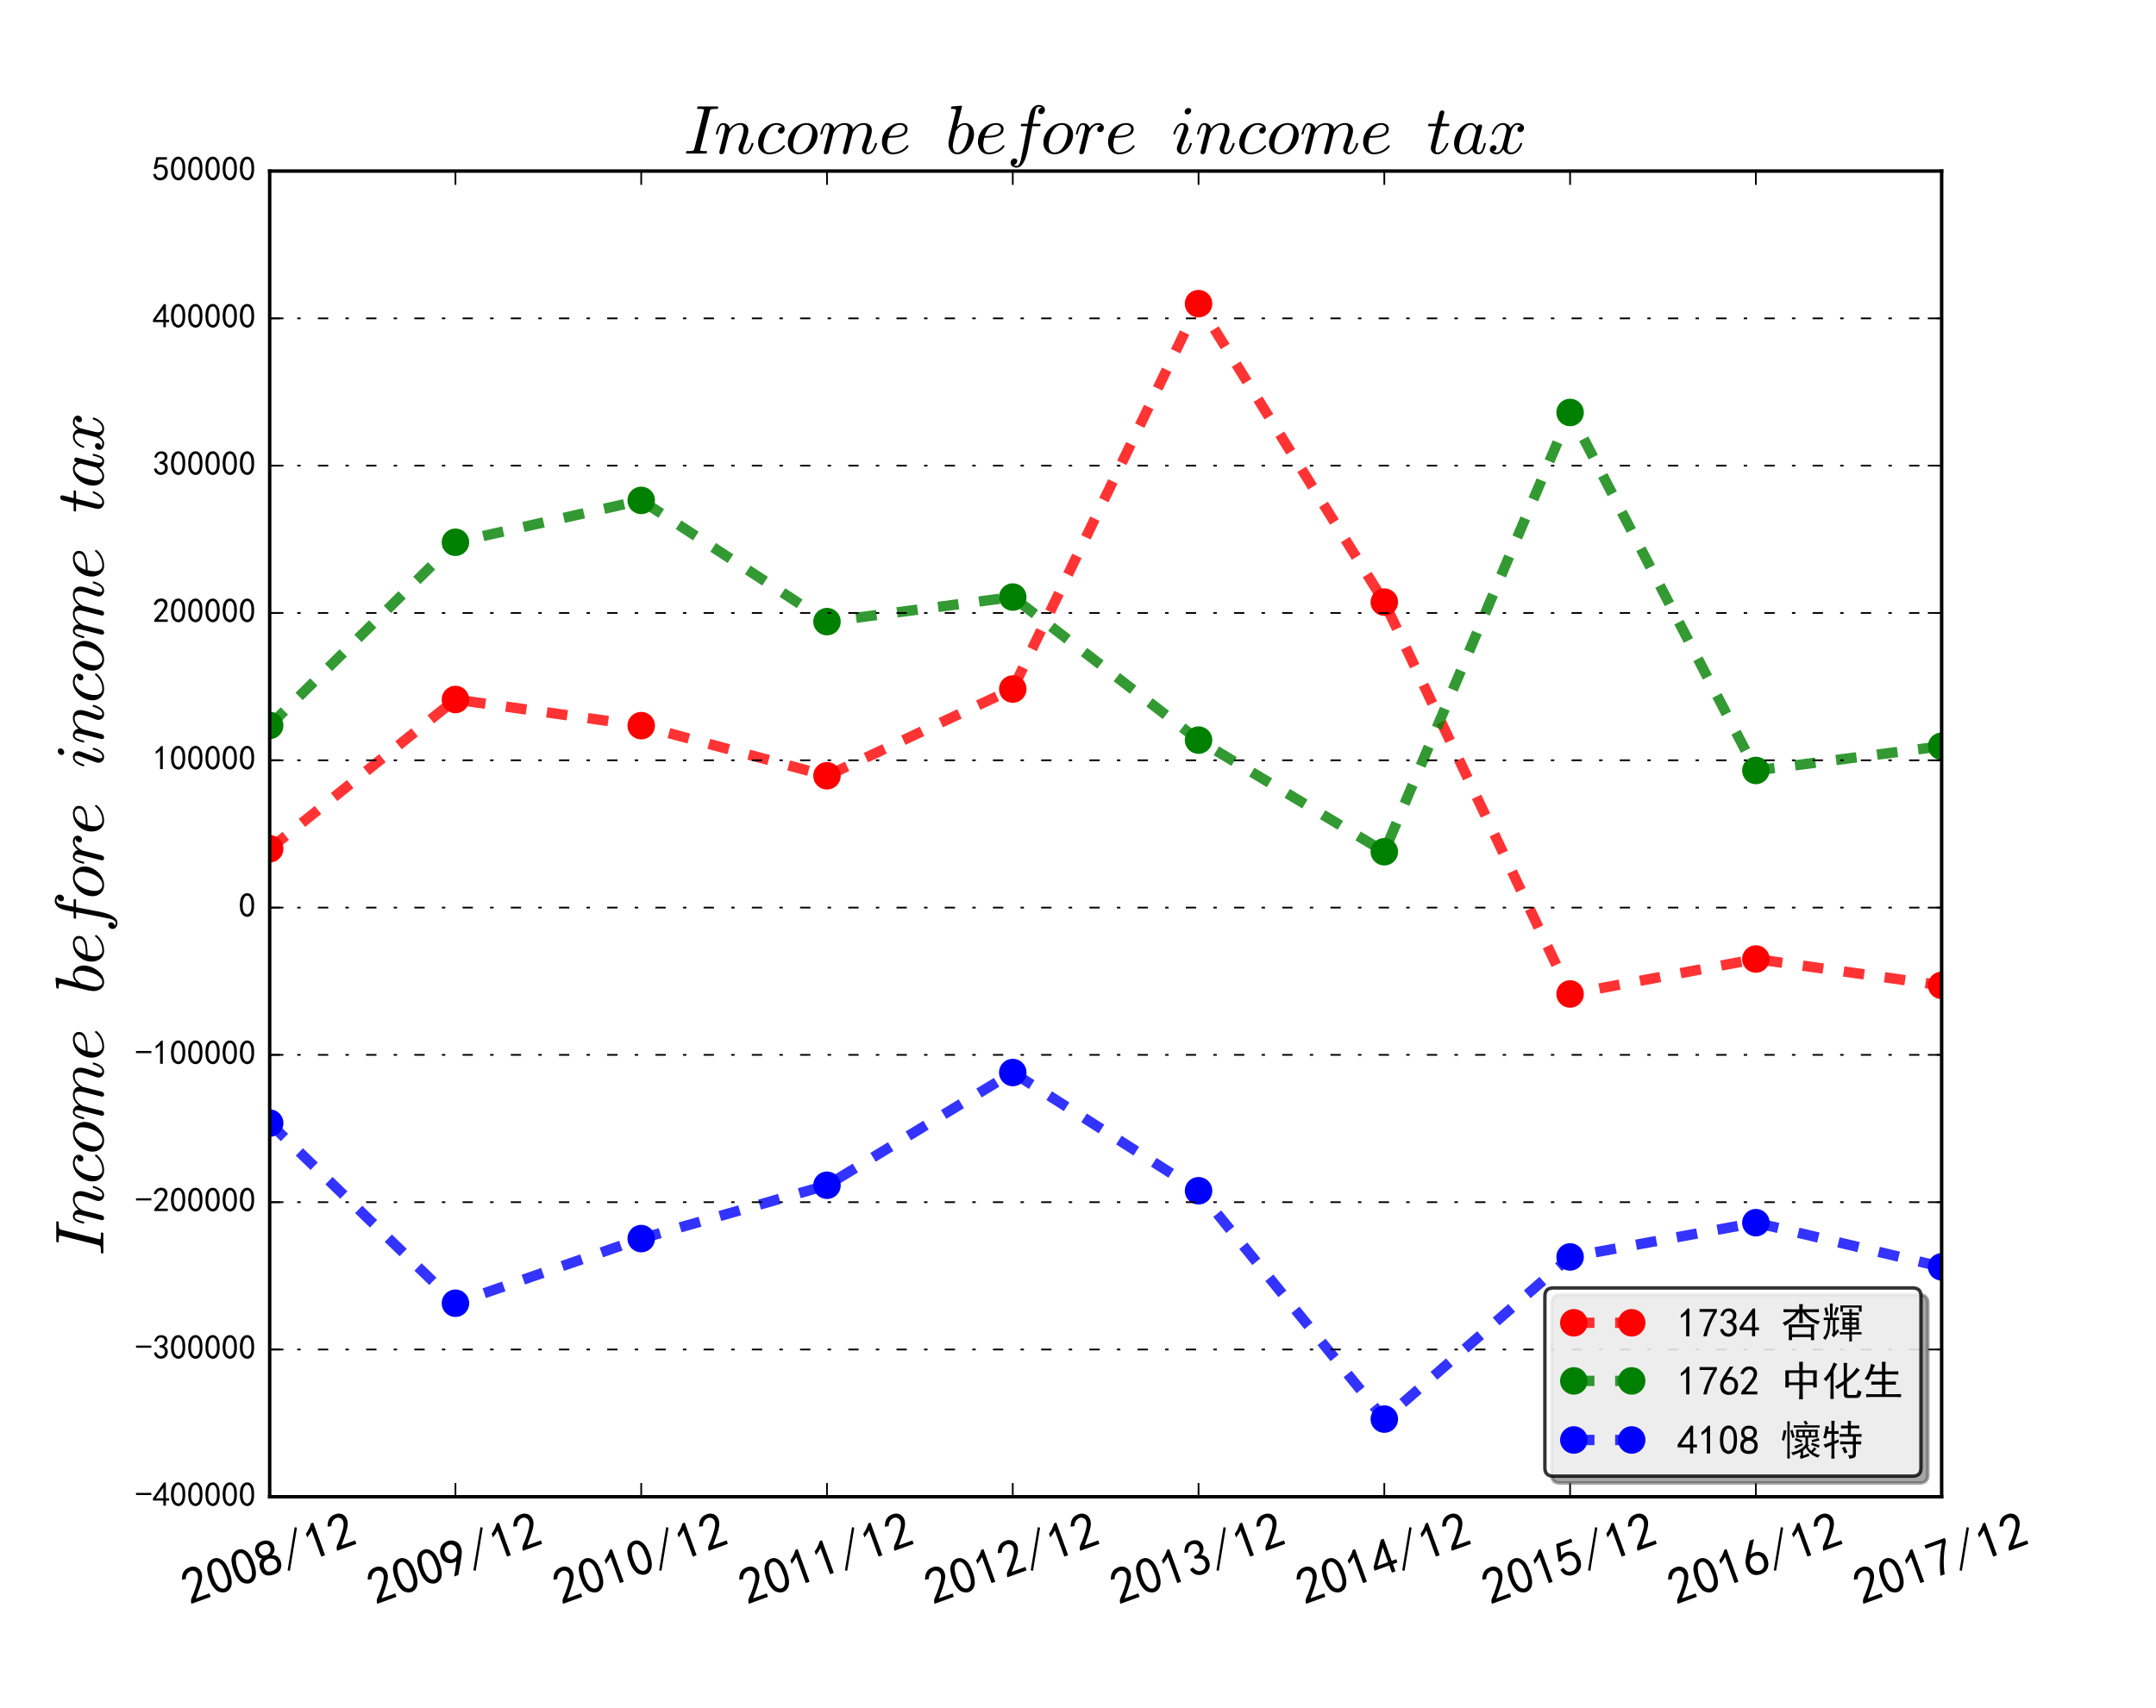 <?xml version="1.0" encoding="utf-8" standalone="no"?>
<!DOCTYPE svg PUBLIC "-//W3C//DTD SVG 1.1//EN"
  "http://www.w3.org/Graphics/SVG/1.1/DTD/svg11.dtd">
<!-- Created with matplotlib (http://matplotlib.org/) -->
<svg height="496pt" version="1.1" viewBox="0 0 626 496" width="626pt" xmlns="http://www.w3.org/2000/svg" xmlns:xlink="http://www.w3.org/1999/xlink">
 <defs>
  <style type="text/css">
*{stroke-linecap:butt;stroke-linejoin:round;stroke-miterlimit:100000;}
  </style>
 </defs>
 <g id="figure_1">
  <g id="patch_1">
   <path d="M 0 496.8 
L 626.4 496.8 
L 626.4 0 
L 0 0 
z
" style="fill:#ffffff;"/>
  </g>
  <g id="axes_1">
   <g id="patch_2">
    <path d="M 78.3 434.7 
L 563.76 434.7 
L 563.76 49.68 
L 78.3 49.68 
z
" style="fill:#ffffff;"/>
   </g>
   <g id="line2d_1">
    <path clip-path="url(#p24fe25ee66)" d="M 78.3 246.504 
L 132.24 203.152 
L 186.18 210.748 
L 240.12 225.302 
L 294.06 200.115 
L 348 88.187 
L 401.94 174.869 
L 455.88 288.674 
L 509.82 278.52 
L 563.76 286.173 
" style="fill:none;opacity:0.8;stroke:#ff0000;stroke-dasharray:6,6;stroke-dashoffset:0.0;stroke-width:3.0;"/>
    <defs>
     <path d="M 0 3 
C 0.796 3 1.559 2.684 2.121 2.121 
C 2.684 1.559 3 0.796 3 0 
C 3 -0.796 2.684 -1.559 2.121 -2.121 
C 1.559 -2.684 0.796 -3 0 -3 
C -0.796 -3 -1.559 -2.684 -2.121 -2.121 
C -2.684 -1.559 -3 -0.796 -3 0 
C -3 0.796 -2.684 1.559 -2.121 2.121 
C -1.559 2.684 -0.796 3 0 3 
z
" id="med69421b53" style="stroke:#ff0000;stroke-width:2.0;"/>
    </defs>
    <g clip-path="url(#p24fe25ee66)">
     <use style="fill:#ff0000;opacity:0.8;stroke:#ff0000;stroke-width:2.0;" x="78.3" xlink:href="#med69421b53" y="246.504"/>
     <use style="fill:#ff0000;opacity:0.8;stroke:#ff0000;stroke-width:2.0;" x="132.24" xlink:href="#med69421b53" y="203.152"/>
     <use style="fill:#ff0000;opacity:0.8;stroke:#ff0000;stroke-width:2.0;" x="186.18" xlink:href="#med69421b53" y="210.748"/>
     <use style="fill:#ff0000;opacity:0.8;stroke:#ff0000;stroke-width:2.0;" x="240.12" xlink:href="#med69421b53" y="225.302"/>
     <use style="fill:#ff0000;opacity:0.8;stroke:#ff0000;stroke-width:2.0;" x="294.06" xlink:href="#med69421b53" y="200.115"/>
     <use style="fill:#ff0000;opacity:0.8;stroke:#ff0000;stroke-width:2.0;" x="348.0" xlink:href="#med69421b53" y="88.187"/>
     <use style="fill:#ff0000;opacity:0.8;stroke:#ff0000;stroke-width:2.0;" x="401.94" xlink:href="#med69421b53" y="174.869"/>
     <use style="fill:#ff0000;opacity:0.8;stroke:#ff0000;stroke-width:2.0;" x="455.88" xlink:href="#med69421b53" y="288.674"/>
     <use style="fill:#ff0000;opacity:0.8;stroke:#ff0000;stroke-width:2.0;" x="509.82" xlink:href="#med69421b53" y="278.52"/>
     <use style="fill:#ff0000;opacity:0.8;stroke:#ff0000;stroke-width:2.0;" x="563.76" xlink:href="#med69421b53" y="286.173"/>
    </g>
   </g>
   <g id="line2d_2">
    <path clip-path="url(#p24fe25ee66)" d="M 78.3 210.689 
L 132.24 157.489 
L 186.18 145.329 
L 240.12 180.534 
L 294.06 173.397 
L 348 214.947 
L 401.94 247.363 
L 455.88 119.794 
L 509.82 223.757 
L 563.76 216.72 
" style="fill:none;opacity:0.8;stroke:#008000;stroke-dasharray:6,6;stroke-dashoffset:0.0;stroke-width:3.0;"/>
    <defs>
     <path d="M 0 3 
C 0.796 3 1.559 2.684 2.121 2.121 
C 2.684 1.559 3 0.796 3 0 
C 3 -0.796 2.684 -1.559 2.121 -2.121 
C 1.559 -2.684 0.796 -3 0 -3 
C -0.796 -3 -1.559 -2.684 -2.121 -2.121 
C -2.684 -1.559 -3 -0.796 -3 0 
C -3 0.796 -2.684 1.559 -2.121 2.121 
C -1.559 2.684 -0.796 3 0 3 
z
" id="m119d064379" style="stroke:#008000;stroke-width:2.0;"/>
    </defs>
    <g clip-path="url(#p24fe25ee66)">
     <use style="fill:#008000;opacity:0.8;stroke:#008000;stroke-width:2.0;" x="78.3" xlink:href="#m119d064379" y="210.689"/>
     <use style="fill:#008000;opacity:0.8;stroke:#008000;stroke-width:2.0;" x="132.24" xlink:href="#m119d064379" y="157.489"/>
     <use style="fill:#008000;opacity:0.8;stroke:#008000;stroke-width:2.0;" x="186.18" xlink:href="#m119d064379" y="145.329"/>
     <use style="fill:#008000;opacity:0.8;stroke:#008000;stroke-width:2.0;" x="240.12" xlink:href="#m119d064379" y="180.534"/>
     <use style="fill:#008000;opacity:0.8;stroke:#008000;stroke-width:2.0;" x="294.06" xlink:href="#m119d064379" y="173.397"/>
     <use style="fill:#008000;opacity:0.8;stroke:#008000;stroke-width:2.0;" x="348.0" xlink:href="#m119d064379" y="214.947"/>
     <use style="fill:#008000;opacity:0.8;stroke:#008000;stroke-width:2.0;" x="401.94" xlink:href="#m119d064379" y="247.363"/>
     <use style="fill:#008000;opacity:0.8;stroke:#008000;stroke-width:2.0;" x="455.88" xlink:href="#m119d064379" y="119.794"/>
     <use style="fill:#008000;opacity:0.8;stroke:#008000;stroke-width:2.0;" x="509.82" xlink:href="#m119d064379" y="223.757"/>
     <use style="fill:#008000;opacity:0.8;stroke:#008000;stroke-width:2.0;" x="563.76" xlink:href="#m119d064379" y="216.72"/>
    </g>
   </g>
   <g id="line2d_3">
    <path clip-path="url(#p24fe25ee66)" d="M 78.3 326.183 
L 132.24 378.489 
L 186.18 359.716 
L 240.12 344.225 
L 294.06 311.484 
L 348 345.82 
L 401.94 412.138 
L 455.88 365.043 
L 509.82 355.092 
L 563.76 367.927 
" style="fill:none;opacity:0.8;stroke:#0000ff;stroke-dasharray:6,6;stroke-dashoffset:0.0;stroke-width:3.0;"/>
    <defs>
     <path d="M 0 3 
C 0.796 3 1.559 2.684 2.121 2.121 
C 2.684 1.559 3 0.796 3 0 
C 3 -0.796 2.684 -1.559 2.121 -2.121 
C 1.559 -2.684 0.796 -3 0 -3 
C -0.796 -3 -1.559 -2.684 -2.121 -2.121 
C -2.684 -1.559 -3 -0.796 -3 0 
C -3 0.796 -2.684 1.559 -2.121 2.121 
C -1.559 2.684 -0.796 3 0 3 
z
" id="mf15b444009" style="stroke:#0000ff;stroke-width:2.0;"/>
    </defs>
    <g clip-path="url(#p24fe25ee66)">
     <use style="fill:#0000ff;opacity:0.8;stroke:#0000ff;stroke-width:2.0;" x="78.3" xlink:href="#mf15b444009" y="326.183"/>
     <use style="fill:#0000ff;opacity:0.8;stroke:#0000ff;stroke-width:2.0;" x="132.24" xlink:href="#mf15b444009" y="378.489"/>
     <use style="fill:#0000ff;opacity:0.8;stroke:#0000ff;stroke-width:2.0;" x="186.18" xlink:href="#mf15b444009" y="359.716"/>
     <use style="fill:#0000ff;opacity:0.8;stroke:#0000ff;stroke-width:2.0;" x="240.12" xlink:href="#mf15b444009" y="344.225"/>
     <use style="fill:#0000ff;opacity:0.8;stroke:#0000ff;stroke-width:2.0;" x="294.06" xlink:href="#mf15b444009" y="311.484"/>
     <use style="fill:#0000ff;opacity:0.8;stroke:#0000ff;stroke-width:2.0;" x="348.0" xlink:href="#mf15b444009" y="345.82"/>
     <use style="fill:#0000ff;opacity:0.8;stroke:#0000ff;stroke-width:2.0;" x="401.94" xlink:href="#mf15b444009" y="412.138"/>
     <use style="fill:#0000ff;opacity:0.8;stroke:#0000ff;stroke-width:2.0;" x="455.88" xlink:href="#mf15b444009" y="365.043"/>
     <use style="fill:#0000ff;opacity:0.8;stroke:#0000ff;stroke-width:2.0;" x="509.82" xlink:href="#mf15b444009" y="355.092"/>
     <use style="fill:#0000ff;opacity:0.8;stroke:#0000ff;stroke-width:2.0;" x="563.76" xlink:href="#mf15b444009" y="367.927"/>
    </g>
   </g>
   <g id="patch_3">
    <path d="M 78.3 434.7 
L 563.76 434.7 
" style="fill:none;stroke:#000000;stroke-linecap:square;stroke-linejoin:miter;"/>
   </g>
   <g id="patch_4">
    <path d="M 78.3 434.7 
L 78.3 49.68 
" style="fill:none;stroke:#000000;stroke-linecap:square;stroke-linejoin:miter;"/>
   </g>
   <g id="patch_5">
    <path d="M 78.3 49.68 
L 563.76 49.68 
" style="fill:none;stroke:#000000;stroke-linecap:square;stroke-linejoin:miter;"/>
   </g>
   <g id="patch_6">
    <path d="M 563.76 434.7 
L 563.76 49.68 
" style="fill:none;stroke:#000000;stroke-linecap:square;stroke-linejoin:miter;"/>
   </g>
   <g id="matplotlib.axis_1">
    <g id="xtick_1">
     <g id="line2d_4">
      <defs>
       <path d="M 0 0 
L 0 -4 
" id="m9801911e05" style="stroke:#000000;stroke-width:0.5;"/>
      </defs>
      <g>
       <use style="stroke:#000000;stroke-width:0.5;" x="78.3" xlink:href="#m9801911e05" y="434.7"/>
      </g>
     </g>
     <g id="line2d_5">
      <defs>
       <path d="M 0 0 
L 0 4 
" id="mba64ac072b" style="stroke:#000000;stroke-width:0.5;"/>
      </defs>
      <g>
       <use style="stroke:#000000;stroke-width:0.5;" x="78.3" xlink:href="#mba64ac072b" y="49.68"/>
      </g>
     </g>
     <g id="text_1">
      <!-- 2008/12 -->
      <defs>
       <path d="M 21.875 56.25 
Q 16.797 51.172 8.984 46.484 
L 8.984 53.906 
Q 18.75 60.547 25 69.531 
L 29.688 69.531 
L 29.688 2.344 
L 21.875 2.344 
z
" id="SimHei-31"/>
       <path d="M 4.688 3.906 
Q 5.078 9.766 10.156 14.453 
Q 15.234 19.141 23.047 29.094 
Q 30.859 39.062 33.203 44.531 
Q 35.547 50 34.953 53.906 
Q 34.375 57.812 31.25 60.344 
Q 28.125 62.891 24.016 62.5 
Q 19.922 62.109 16.203 59.375 
Q 12.5 56.641 10.547 51.172 
L 3.125 52.344 
Q 6.25 61.328 11.125 65.422 
Q 16.016 69.531 22.656 69.922 
Q 26.562 70.312 29.688 69.719 
Q 32.812 69.141 36.125 66.984 
Q 39.453 64.844 41.594 60.547 
Q 43.75 56.25 43.156 50.188 
Q 42.578 44.141 37.109 35.734 
Q 31.641 27.344 16.016 9.375 
L 44.141 9.375 
L 44.141 2.344 
L 4.688 2.344 
z
" id="SimHei-32"/>
       <path d="M 46.875 71.094 
L 5.469 -2.734 
L 1.562 -0.391 
L 42.969 73.438 
z
" id="SimHei-2f"/>
       <path d="M 2.734 16.797 
Q 2.734 26.172 5.078 30.656 
Q 7.422 35.156 12.891 37.891 
Q 8.203 40.625 6.641 43.938 
Q 5.078 47.266 4.875 51.562 
Q 4.688 55.859 6.047 58.984 
Q 7.422 62.109 10.156 64.844 
Q 12.891 67.578 16.203 68.547 
Q 19.531 69.531 23.438 69.531 
Q 27.344 69.531 30.469 68.75 
Q 33.594 67.969 37.109 65.422 
Q 40.625 62.891 42.188 58.203 
Q 43.75 53.516 41.984 47.266 
Q 40.234 41.016 32.812 37.5 
Q 39.453 35.547 42.188 31.438 
Q 44.922 27.344 44.922 21.484 
Q 44.922 15.625 43.156 12.109 
Q 41.406 8.594 39.25 6.25 
Q 37.109 3.906 33.391 2.531 
Q 29.688 1.172 24.016 1.172 
Q 18.359 1.172 14.25 2.531 
Q 10.156 3.906 7.422 6.641 
Q 4.688 9.375 3.703 13.078 
Q 2.734 16.797 2.734 26.172 
M 10.938 26.562 
Q 10.547 17.188 12.297 13.672 
Q 14.062 10.156 18.75 9.172 
Q 23.438 8.203 28.516 9.375 
Q 33.594 10.547 35.547 14.844 
Q 37.5 19.141 36.906 23.438 
Q 36.328 27.734 32.031 30.656 
Q 27.734 33.594 22.656 33.203 
Q 17.578 32.812 14.25 29.688 
Q 10.938 26.562 10.547 17.188 
M 12.109 56.25 
Q 12.109 48.438 14.844 44.922 
Q 17.578 41.406 23.438 41.406 
Q 29.297 41.406 32.219 44.922 
Q 35.156 48.438 34.953 53.312 
Q 34.766 58.203 31.438 60.547 
Q 28.125 62.891 22.453 62.5 
Q 16.797 62.109 14.453 59.172 
Q 12.109 56.25 12.109 48.438 
" id="SimHei-38"/>
       <path d="M 3.125 29.297 
Q 3.906 50 6.438 56.047 
Q 8.984 62.109 13.672 66.016 
Q 18.359 69.922 25.188 69.922 
Q 32.031 69.922 37.109 64.25 
Q 42.188 58.594 43.75 50 
Q 45.312 41.406 44.719 30.266 
Q 44.141 19.141 40.812 12.109 
Q 37.5 5.078 30.859 2.344 
Q 24.219 -0.391 17.578 2.922 
Q 10.938 6.25 8.203 11.719 
Q 5.469 17.188 4.297 23.234 
Q 3.125 29.297 3.906 50 
M 12.891 52.734 
Q 10.547 31.25 12.5 22.844 
Q 14.453 14.453 18.938 10.938 
Q 23.438 7.422 28.125 9.562 
Q 32.812 11.719 34.953 18.156 
Q 37.109 24.609 37.109 32.219 
Q 37.109 39.844 36.516 46.094 
Q 35.938 52.344 33 57.422 
Q 30.078 62.5 25.188 62.688 
Q 20.312 62.891 16.594 57.812 
Q 12.891 52.734 10.547 31.25 
" id="SimHei-30"/>
      </defs>
      <g transform="translate(55.076 466.347)rotate(-20.0)scale(0.15 -0.15)">
       <use xlink:href="#SimHei-32"/>
       <use x="50.0" xlink:href="#SimHei-30"/>
       <use x="100.0" xlink:href="#SimHei-30"/>
       <use x="150.0" xlink:href="#SimHei-38"/>
       <use x="200.0" xlink:href="#SimHei-2f"/>
       <use x="250.0" xlink:href="#SimHei-31"/>
       <use x="300.0" xlink:href="#SimHei-32"/>
      </g>
     </g>
    </g>
    <g id="xtick_2">
     <g id="line2d_6">
      <g>
       <use style="stroke:#000000;stroke-width:0.5;" x="132.24" xlink:href="#m9801911e05" y="434.7"/>
      </g>
     </g>
     <g id="line2d_7">
      <g>
       <use style="stroke:#000000;stroke-width:0.5;" x="132.24" xlink:href="#mba64ac072b" y="49.68"/>
      </g>
     </g>
     <g id="text_2">
      <!-- 2009/12 -->
      <defs>
       <path d="M 12.5 1.172 
Q 21.094 15.625 26.562 27.344 
Q 16.797 25.781 10.344 29.875 
Q 3.906 33.984 2.531 41.016 
Q 1.172 48.047 2.734 53.703 
Q 4.297 59.375 7.609 63.078 
Q 10.938 66.797 15.625 68.359 
Q 20.312 69.922 24.016 69.922 
Q 27.734 69.922 31.641 68.359 
Q 35.547 66.797 38.672 63.672 
Q 41.797 60.547 42.969 57.219 
Q 44.141 53.906 44.141 48.625 
Q 44.141 43.359 40.234 35.156 
Q 36.328 26.953 21.094 1.172 
z
M 9.766 50 
Q 10.938 39.844 14.641 36.516 
Q 18.359 33.203 22.656 33.594 
Q 26.953 33.984 29.484 35.938 
Q 32.031 37.891 34.375 42.578 
Q 35.938 48.438 35.156 52.531 
Q 34.375 56.641 31.047 59.375 
Q 27.734 62.109 23.828 62.109 
Q 21.484 62.5 17.766 60.938 
Q 14.062 59.375 11.906 54.688 
Q 9.766 50 10.938 39.844 
" id="SimHei-39"/>
      </defs>
      <g transform="translate(109.016 466.347)rotate(-20.0)scale(0.15 -0.15)">
       <use xlink:href="#SimHei-32"/>
       <use x="50.0" xlink:href="#SimHei-30"/>
       <use x="100.0" xlink:href="#SimHei-30"/>
       <use x="150.0" xlink:href="#SimHei-39"/>
       <use x="200.0" xlink:href="#SimHei-2f"/>
       <use x="250.0" xlink:href="#SimHei-31"/>
       <use x="300.0" xlink:href="#SimHei-32"/>
      </g>
     </g>
    </g>
    <g id="xtick_3">
     <g id="line2d_8">
      <g>
       <use style="stroke:#000000;stroke-width:0.5;" x="186.18" xlink:href="#m9801911e05" y="434.7"/>
      </g>
     </g>
     <g id="line2d_9">
      <g>
       <use style="stroke:#000000;stroke-width:0.5;" x="186.18" xlink:href="#mba64ac072b" y="49.68"/>
      </g>
     </g>
     <g id="text_3">
      <!-- 2010/12 -->
      <g transform="translate(162.956 466.347)rotate(-20.0)scale(0.15 -0.15)">
       <use xlink:href="#SimHei-32"/>
       <use x="50.0" xlink:href="#SimHei-30"/>
       <use x="100.0" xlink:href="#SimHei-31"/>
       <use x="150.0" xlink:href="#SimHei-30"/>
       <use x="200.0" xlink:href="#SimHei-2f"/>
       <use x="250.0" xlink:href="#SimHei-31"/>
       <use x="300.0" xlink:href="#SimHei-32"/>
      </g>
     </g>
    </g>
    <g id="xtick_4">
     <g id="line2d_10">
      <g>
       <use style="stroke:#000000;stroke-width:0.5;" x="240.12" xlink:href="#m9801911e05" y="434.7"/>
      </g>
     </g>
     <g id="line2d_11">
      <g>
       <use style="stroke:#000000;stroke-width:0.5;" x="240.12" xlink:href="#mba64ac072b" y="49.68"/>
      </g>
     </g>
     <g id="text_4">
      <!-- 2011/12 -->
      <g transform="translate(216.896 466.347)rotate(-20.0)scale(0.15 -0.15)">
       <use xlink:href="#SimHei-32"/>
       <use x="50.0" xlink:href="#SimHei-30"/>
       <use x="100.0" xlink:href="#SimHei-31"/>
       <use x="150.0" xlink:href="#SimHei-31"/>
       <use x="200.0" xlink:href="#SimHei-2f"/>
       <use x="250.0" xlink:href="#SimHei-31"/>
       <use x="300.0" xlink:href="#SimHei-32"/>
      </g>
     </g>
    </g>
    <g id="xtick_5">
     <g id="line2d_12">
      <g>
       <use style="stroke:#000000;stroke-width:0.5;" x="294.06" xlink:href="#m9801911e05" y="434.7"/>
      </g>
     </g>
     <g id="line2d_13">
      <g>
       <use style="stroke:#000000;stroke-width:0.5;" x="294.06" xlink:href="#mba64ac072b" y="49.68"/>
      </g>
     </g>
     <g id="text_5">
      <!-- 2012/12 -->
      <g transform="translate(270.836 466.347)rotate(-20.0)scale(0.15 -0.15)">
       <use xlink:href="#SimHei-32"/>
       <use x="50.0" xlink:href="#SimHei-30"/>
       <use x="100.0" xlink:href="#SimHei-31"/>
       <use x="150.0" xlink:href="#SimHei-32"/>
       <use x="200.0" xlink:href="#SimHei-2f"/>
       <use x="250.0" xlink:href="#SimHei-31"/>
       <use x="300.0" xlink:href="#SimHei-32"/>
      </g>
     </g>
    </g>
    <g id="xtick_6">
     <g id="line2d_14">
      <g>
       <use style="stroke:#000000;stroke-width:0.5;" x="348.0" xlink:href="#m9801911e05" y="434.7"/>
      </g>
     </g>
     <g id="line2d_15">
      <g>
       <use style="stroke:#000000;stroke-width:0.5;" x="348.0" xlink:href="#mba64ac072b" y="49.68"/>
      </g>
     </g>
     <g id="text_6">
      <!-- 2013/12 -->
      <defs>
       <path d="M 3.906 19.141 
L 10.938 20.312 
Q 12.5 15.234 16.016 11.906 
Q 19.531 8.594 24.797 8.781 
Q 30.078 8.984 33.203 13.078 
Q 36.328 17.188 35.938 22.453 
Q 35.547 27.734 31.828 30.656 
Q 28.125 33.594 19.922 34.766 
L 19.922 39.844 
Q 28.125 40.625 31.828 44.141 
Q 35.547 47.656 35.156 53.312 
Q 34.766 58.984 30.078 61.516 
Q 25.391 64.062 20.109 62.109 
Q 14.844 60.156 11.719 51.172 
L 4.688 52.344 
Q 7.031 59.375 11.125 64.062 
Q 15.234 68.75 22.266 69.531 
Q 29.297 70.312 34.562 67.766 
Q 39.844 65.234 41.984 59.953 
Q 44.141 54.688 42.578 48.438 
Q 41.016 42.188 33.594 37.5 
Q 39.062 35.156 41.984 30.469 
Q 44.922 25.781 43.938 18.156 
Q 42.969 10.547 37.109 5.859 
Q 31.25 1.172 23.828 1.359 
Q 16.406 1.562 10.938 6.047 
Q 5.469 10.547 3.906 19.141 
" id="SimHei-33"/>
      </defs>
      <g transform="translate(324.776 466.347)rotate(-20.0)scale(0.15 -0.15)">
       <use xlink:href="#SimHei-32"/>
       <use x="50.0" xlink:href="#SimHei-30"/>
       <use x="100.0" xlink:href="#SimHei-31"/>
       <use x="150.0" xlink:href="#SimHei-33"/>
       <use x="200.0" xlink:href="#SimHei-2f"/>
       <use x="250.0" xlink:href="#SimHei-31"/>
       <use x="300.0" xlink:href="#SimHei-32"/>
      </g>
     </g>
    </g>
    <g id="xtick_7">
     <g id="line2d_16">
      <g>
       <use style="stroke:#000000;stroke-width:0.5;" x="401.94" xlink:href="#m9801911e05" y="434.7"/>
      </g>
     </g>
     <g id="line2d_17">
      <g>
       <use style="stroke:#000000;stroke-width:0.5;" x="401.94" xlink:href="#mba64ac072b" y="49.68"/>
      </g>
     </g>
     <g id="text_7">
      <!-- 2014/12 -->
      <defs>
       <path d="M 31.25 17.188 
L 1.172 17.188 
L 1.172 23.828 
L 32.812 69.531 
L 38.672 69.531 
L 38.672 23.828 
L 48.047 23.828 
L 48.047 17.188 
L 38.672 17.188 
L 38.672 2.344 
L 31.25 2.344 
z
M 31.25 23.828 
L 31.25 54.688 
L 9.375 23.828 
z
" id="SimHei-34"/>
      </defs>
      <g transform="translate(378.716 466.347)rotate(-20.0)scale(0.15 -0.15)">
       <use xlink:href="#SimHei-32"/>
       <use x="50.0" xlink:href="#SimHei-30"/>
       <use x="100.0" xlink:href="#SimHei-31"/>
       <use x="150.0" xlink:href="#SimHei-34"/>
       <use x="200.0" xlink:href="#SimHei-2f"/>
       <use x="250.0" xlink:href="#SimHei-31"/>
       <use x="300.0" xlink:href="#SimHei-32"/>
      </g>
     </g>
    </g>
    <g id="xtick_8">
     <g id="line2d_18">
      <g>
       <use style="stroke:#000000;stroke-width:0.5;" x="455.88" xlink:href="#m9801911e05" y="434.7"/>
      </g>
     </g>
     <g id="line2d_19">
      <g>
       <use style="stroke:#000000;stroke-width:0.5;" x="455.88" xlink:href="#mba64ac072b" y="49.68"/>
      </g>
     </g>
     <g id="text_8">
      <!-- 2015/12 -->
      <defs>
       <path d="M 8.594 20.703 
Q 11.328 10.156 17.969 8.984 
Q 24.609 7.812 28.703 10.344 
Q 32.812 12.891 34.562 16.984 
Q 36.328 21.094 36.125 26.172 
Q 35.938 31.25 33.391 34.766 
Q 30.859 38.281 26.953 39.453 
Q 23.047 40.625 18.156 39.453 
Q 13.281 38.281 10.156 33.984 
L 3.516 34.766 
Q 4.297 37.109 10.938 68.359 
L 41.797 68.359 
L 41.797 61.328 
L 16.797 61.328 
Q 14.844 50.781 12.891 44.531 
Q 18.75 47.266 23.828 47.062 
Q 28.906 46.875 33.594 44.719 
Q 38.281 42.578 40.422 38.859 
Q 42.578 35.156 43.547 31.438 
Q 44.531 27.734 44.328 23.438 
Q 44.141 19.141 42.578 14.641 
Q 41.016 10.156 37.891 7.219 
Q 34.766 4.297 30.266 2.531 
Q 25.781 0.781 19.922 1.172 
Q 14.062 1.562 8.781 5.469 
Q 3.516 9.375 1.562 18.75 
z
" id="SimHei-35"/>
      </defs>
      <g transform="translate(432.656 466.347)rotate(-20.0)scale(0.15 -0.15)">
       <use xlink:href="#SimHei-32"/>
       <use x="50.0" xlink:href="#SimHei-30"/>
       <use x="100.0" xlink:href="#SimHei-31"/>
       <use x="150.0" xlink:href="#SimHei-35"/>
       <use x="200.0" xlink:href="#SimHei-2f"/>
       <use x="250.0" xlink:href="#SimHei-31"/>
       <use x="300.0" xlink:href="#SimHei-32"/>
      </g>
     </g>
    </g>
    <g id="xtick_9">
     <g id="line2d_20">
      <g>
       <use style="stroke:#000000;stroke-width:0.5;" x="509.82" xlink:href="#m9801911e05" y="434.7"/>
      </g>
     </g>
     <g id="line2d_21">
      <g>
       <use style="stroke:#000000;stroke-width:0.5;" x="509.82" xlink:href="#mba64ac072b" y="49.68"/>
      </g>
     </g>
     <g id="text_9">
      <!-- 2016/12 -->
      <defs>
       <path d="M 3.516 19.531 
Q 4.297 30.859 6.047 34.766 
Q 7.812 38.672 11.328 44.531 
L 27.344 69.531 
L 36.328 69.531 
L 19.922 43.75 
Q 30.469 46.484 36.719 42.969 
Q 42.969 39.453 45.109 34.953 
Q 47.266 30.469 47.453 25.188 
Q 47.656 19.922 45.891 14.844 
Q 44.141 9.766 39.641 5.656 
Q 35.156 1.562 27.141 1.172 
Q 19.141 0.781 13.469 4.094 
Q 7.812 7.422 5.656 13.469 
Q 3.516 19.531 4.297 30.859 
M 12.5 16.016 
Q 19.531 8.594 25.391 8.203 
Q 31.25 7.812 35.156 12.109 
Q 39.062 16.406 39.062 24.609 
Q 39.062 32.812 34.172 35.938 
Q 29.297 39.062 23.234 38.281 
Q 17.188 37.5 14.453 32.422 
Q 11.719 27.344 12.109 21.672 
Q 12.5 16.016 19.531 8.594 
" id="SimHei-36"/>
      </defs>
      <g transform="translate(486.596 466.347)rotate(-20.0)scale(0.15 -0.15)">
       <use xlink:href="#SimHei-32"/>
       <use x="50.0" xlink:href="#SimHei-30"/>
       <use x="100.0" xlink:href="#SimHei-31"/>
       <use x="150.0" xlink:href="#SimHei-36"/>
       <use x="200.0" xlink:href="#SimHei-2f"/>
       <use x="250.0" xlink:href="#SimHei-31"/>
       <use x="300.0" xlink:href="#SimHei-32"/>
      </g>
     </g>
    </g>
    <g id="xtick_10">
     <g id="line2d_22">
      <g>
       <use style="stroke:#000000;stroke-width:0.5;" x="563.76" xlink:href="#m9801911e05" y="434.7"/>
      </g>
     </g>
     <g id="line2d_23">
      <g>
       <use style="stroke:#000000;stroke-width:0.5;" x="563.76" xlink:href="#mba64ac072b" y="49.68"/>
      </g>
     </g>
     <g id="text_10">
      <!-- 2017/12 -->
      <defs>
       <path d="M 13.281 2.344 
Q 20.312 32.031 37.891 61.328 
L 4.297 61.328 
L 4.297 68.359 
L 46.094 68.359 
L 46.094 61.719 
Q 27.734 32.031 21.875 2.344 
L 13.281 2.344 
z
" id="SimHei-37"/>
      </defs>
      <g transform="translate(540.536 466.347)rotate(-20.0)scale(0.15 -0.15)">
       <use xlink:href="#SimHei-32"/>
       <use x="50.0" xlink:href="#SimHei-30"/>
       <use x="100.0" xlink:href="#SimHei-31"/>
       <use x="150.0" xlink:href="#SimHei-37"/>
       <use x="200.0" xlink:href="#SimHei-2f"/>
       <use x="250.0" xlink:href="#SimHei-31"/>
       <use x="300.0" xlink:href="#SimHei-32"/>
      </g>
     </g>
    </g>
   </g>
   <g id="matplotlib.axis_2">
    <g id="ytick_1">
     <g id="line2d_24">
      <path clip-path="url(#p24fe25ee66)" d="M 78.3 434.7 
L 563.76 434.7 
" style="fill:none;stroke:#000000;stroke-dasharray:3,5,1,5;stroke-dashoffset:0.0;stroke-width:0.5;"/>
     </g>
     <g id="line2d_25">
      <defs>
       <path d="M 0 0 
L 4 0 
" id="mc2dcf916c1" style="stroke:#000000;stroke-width:0.5;"/>
      </defs>
      <g>
       <use style="stroke:#000000;stroke-width:0.5;" x="78.3" xlink:href="#mc2dcf916c1" y="434.7"/>
      </g>
     </g>
     <g id="line2d_26">
      <defs>
       <path d="M 0 0 
L -4 0 
" id="m505a9dbeff" style="stroke:#000000;stroke-width:0.5;"/>
      </defs>
      <g>
       <use style="stroke:#000000;stroke-width:0.5;" x="563.76" xlink:href="#m505a9dbeff" y="434.7"/>
      </g>
     </g>
     <g id="text_11">
      <!-- -400000 -->
      <defs>
       <path d="M 46.484 33.203 
L 1.953 33.203 
L 1.953 39.453 
L 46.484 39.453 
z
" id="SimHei-2d"/>
      </defs>
      <g transform="translate(39.3 437.512)scale(0.1 -0.1)">
       <use xlink:href="#SimHei-2d"/>
       <use x="50.0" xlink:href="#SimHei-34"/>
       <use x="100.0" xlink:href="#SimHei-30"/>
       <use x="150.0" xlink:href="#SimHei-30"/>
       <use x="200.0" xlink:href="#SimHei-30"/>
       <use x="250.0" xlink:href="#SimHei-30"/>
       <use x="300.0" xlink:href="#SimHei-30"/>
      </g>
     </g>
    </g>
    <g id="ytick_2">
     <g id="line2d_27">
      <path clip-path="url(#p24fe25ee66)" d="M 78.3 391.92 
L 563.76 391.92 
" style="fill:none;stroke:#000000;stroke-dasharray:3,5,1,5;stroke-dashoffset:0.0;stroke-width:0.5;"/>
     </g>
     <g id="line2d_28">
      <g>
       <use style="stroke:#000000;stroke-width:0.5;" x="78.3" xlink:href="#mc2dcf916c1" y="391.92"/>
      </g>
     </g>
     <g id="line2d_29">
      <g>
       <use style="stroke:#000000;stroke-width:0.5;" x="563.76" xlink:href="#m505a9dbeff" y="391.92"/>
      </g>
     </g>
     <g id="text_12">
      <!-- -300000 -->
      <g transform="translate(39.3 394.733)scale(0.1 -0.1)">
       <use xlink:href="#SimHei-2d"/>
       <use x="50.0" xlink:href="#SimHei-33"/>
       <use x="100.0" xlink:href="#SimHei-30"/>
       <use x="150.0" xlink:href="#SimHei-30"/>
       <use x="200.0" xlink:href="#SimHei-30"/>
       <use x="250.0" xlink:href="#SimHei-30"/>
       <use x="300.0" xlink:href="#SimHei-30"/>
      </g>
     </g>
    </g>
    <g id="ytick_3">
     <g id="line2d_30">
      <path clip-path="url(#p24fe25ee66)" d="M 78.3 349.14 
L 563.76 349.14 
" style="fill:none;stroke:#000000;stroke-dasharray:3,5,1,5;stroke-dashoffset:0.0;stroke-width:0.5;"/>
     </g>
     <g id="line2d_31">
      <g>
       <use style="stroke:#000000;stroke-width:0.5;" x="78.3" xlink:href="#mc2dcf916c1" y="349.14"/>
      </g>
     </g>
     <g id="line2d_32">
      <g>
       <use style="stroke:#000000;stroke-width:0.5;" x="563.76" xlink:href="#m505a9dbeff" y="349.14"/>
      </g>
     </g>
     <g id="text_13">
      <!-- -200000 -->
      <g transform="translate(39.3 351.952)scale(0.1 -0.1)">
       <use xlink:href="#SimHei-2d"/>
       <use x="50.0" xlink:href="#SimHei-32"/>
       <use x="100.0" xlink:href="#SimHei-30"/>
       <use x="150.0" xlink:href="#SimHei-30"/>
       <use x="200.0" xlink:href="#SimHei-30"/>
       <use x="250.0" xlink:href="#SimHei-30"/>
       <use x="300.0" xlink:href="#SimHei-30"/>
      </g>
     </g>
    </g>
    <g id="ytick_4">
     <g id="line2d_33">
      <path clip-path="url(#p24fe25ee66)" d="M 78.3 306.36 
L 563.76 306.36 
" style="fill:none;stroke:#000000;stroke-dasharray:3,5,1,5;stroke-dashoffset:0.0;stroke-width:0.5;"/>
     </g>
     <g id="line2d_34">
      <g>
       <use style="stroke:#000000;stroke-width:0.5;" x="78.3" xlink:href="#mc2dcf916c1" y="306.36"/>
      </g>
     </g>
     <g id="line2d_35">
      <g>
       <use style="stroke:#000000;stroke-width:0.5;" x="563.76" xlink:href="#m505a9dbeff" y="306.36"/>
      </g>
     </g>
     <g id="text_14">
      <!-- -100000 -->
      <g transform="translate(39.3 309.173)scale(0.1 -0.1)">
       <use xlink:href="#SimHei-2d"/>
       <use x="50.0" xlink:href="#SimHei-31"/>
       <use x="100.0" xlink:href="#SimHei-30"/>
       <use x="150.0" xlink:href="#SimHei-30"/>
       <use x="200.0" xlink:href="#SimHei-30"/>
       <use x="250.0" xlink:href="#SimHei-30"/>
       <use x="300.0" xlink:href="#SimHei-30"/>
      </g>
     </g>
    </g>
    <g id="ytick_5">
     <g id="line2d_36">
      <path clip-path="url(#p24fe25ee66)" d="M 78.3 263.58 
L 563.76 263.58 
" style="fill:none;stroke:#000000;stroke-dasharray:3,5,1,5;stroke-dashoffset:0.0;stroke-width:0.5;"/>
     </g>
     <g id="line2d_37">
      <g>
       <use style="stroke:#000000;stroke-width:0.5;" x="78.3" xlink:href="#mc2dcf916c1" y="263.58"/>
      </g>
     </g>
     <g id="line2d_38">
      <g>
       <use style="stroke:#000000;stroke-width:0.5;" x="563.76" xlink:href="#m505a9dbeff" y="263.58"/>
      </g>
     </g>
     <g id="text_15">
      <!-- 0 -->
      <g transform="translate(69.3 266.392)scale(0.1 -0.1)">
       <use xlink:href="#SimHei-30"/>
      </g>
     </g>
    </g>
    <g id="ytick_6">
     <g id="line2d_39">
      <path clip-path="url(#p24fe25ee66)" d="M 78.3 220.8 
L 563.76 220.8 
" style="fill:none;stroke:#000000;stroke-dasharray:3,5,1,5;stroke-dashoffset:0.0;stroke-width:0.5;"/>
     </g>
     <g id="line2d_40">
      <g>
       <use style="stroke:#000000;stroke-width:0.5;" x="78.3" xlink:href="#mc2dcf916c1" y="220.8"/>
      </g>
     </g>
     <g id="line2d_41">
      <g>
       <use style="stroke:#000000;stroke-width:0.5;" x="563.76" xlink:href="#m505a9dbeff" y="220.8"/>
      </g>
     </g>
     <g id="text_16">
      <!-- 100000 -->
      <g transform="translate(44.3 223.613)scale(0.1 -0.1)">
       <use xlink:href="#SimHei-31"/>
       <use x="50.0" xlink:href="#SimHei-30"/>
       <use x="100.0" xlink:href="#SimHei-30"/>
       <use x="150.0" xlink:href="#SimHei-30"/>
       <use x="200.0" xlink:href="#SimHei-30"/>
       <use x="250.0" xlink:href="#SimHei-30"/>
      </g>
     </g>
    </g>
    <g id="ytick_7">
     <g id="line2d_42">
      <path clip-path="url(#p24fe25ee66)" d="M 78.3 178.02 
L 563.76 178.02 
" style="fill:none;stroke:#000000;stroke-dasharray:3,5,1,5;stroke-dashoffset:0.0;stroke-width:0.5;"/>
     </g>
     <g id="line2d_43">
      <g>
       <use style="stroke:#000000;stroke-width:0.5;" x="78.3" xlink:href="#mc2dcf916c1" y="178.02"/>
      </g>
     </g>
     <g id="line2d_44">
      <g>
       <use style="stroke:#000000;stroke-width:0.5;" x="563.76" xlink:href="#m505a9dbeff" y="178.02"/>
      </g>
     </g>
     <g id="text_17">
      <!-- 200000 -->
      <g transform="translate(44.3 180.833)scale(0.1 -0.1)">
       <use xlink:href="#SimHei-32"/>
       <use x="50.0" xlink:href="#SimHei-30"/>
       <use x="100.0" xlink:href="#SimHei-30"/>
       <use x="150.0" xlink:href="#SimHei-30"/>
       <use x="200.0" xlink:href="#SimHei-30"/>
       <use x="250.0" xlink:href="#SimHei-30"/>
      </g>
     </g>
    </g>
    <g id="ytick_8">
     <g id="line2d_45">
      <path clip-path="url(#p24fe25ee66)" d="M 78.3 135.24 
L 563.76 135.24 
" style="fill:none;stroke:#000000;stroke-dasharray:3,5,1,5;stroke-dashoffset:0.0;stroke-width:0.5;"/>
     </g>
     <g id="line2d_46">
      <g>
       <use style="stroke:#000000;stroke-width:0.5;" x="78.3" xlink:href="#mc2dcf916c1" y="135.24"/>
      </g>
     </g>
     <g id="line2d_47">
      <g>
       <use style="stroke:#000000;stroke-width:0.5;" x="563.76" xlink:href="#m505a9dbeff" y="135.24"/>
      </g>
     </g>
     <g id="text_18">
      <!-- 300000 -->
      <g transform="translate(44.3 138.053)scale(0.1 -0.1)">
       <use xlink:href="#SimHei-33"/>
       <use x="50.0" xlink:href="#SimHei-30"/>
       <use x="100.0" xlink:href="#SimHei-30"/>
       <use x="150.0" xlink:href="#SimHei-30"/>
       <use x="200.0" xlink:href="#SimHei-30"/>
       <use x="250.0" xlink:href="#SimHei-30"/>
      </g>
     </g>
    </g>
    <g id="ytick_9">
     <g id="line2d_48">
      <path clip-path="url(#p24fe25ee66)" d="M 78.3 92.46 
L 563.76 92.46 
" style="fill:none;stroke:#000000;stroke-dasharray:3,5,1,5;stroke-dashoffset:0.0;stroke-width:0.5;"/>
     </g>
     <g id="line2d_49">
      <g>
       <use style="stroke:#000000;stroke-width:0.5;" x="78.3" xlink:href="#mc2dcf916c1" y="92.46"/>
      </g>
     </g>
     <g id="line2d_50">
      <g>
       <use style="stroke:#000000;stroke-width:0.5;" x="563.76" xlink:href="#m505a9dbeff" y="92.46"/>
      </g>
     </g>
     <g id="text_19">
      <!-- 400000 -->
      <g transform="translate(44.3 95.272)scale(0.1 -0.1)">
       <use xlink:href="#SimHei-34"/>
       <use x="50.0" xlink:href="#SimHei-30"/>
       <use x="100.0" xlink:href="#SimHei-30"/>
       <use x="150.0" xlink:href="#SimHei-30"/>
       <use x="200.0" xlink:href="#SimHei-30"/>
       <use x="250.0" xlink:href="#SimHei-30"/>
      </g>
     </g>
    </g>
    <g id="ytick_10">
     <g id="line2d_51">
      <path clip-path="url(#p24fe25ee66)" d="M 78.3 49.68 
L 563.76 49.68 
" style="fill:none;stroke:#000000;stroke-dasharray:3,5,1,5;stroke-dashoffset:0.0;stroke-width:0.5;"/>
     </g>
     <g id="line2d_52">
      <g>
       <use style="stroke:#000000;stroke-width:0.5;" x="78.3" xlink:href="#mc2dcf916c1" y="49.68"/>
      </g>
     </g>
     <g id="line2d_53">
      <g>
       <use style="stroke:#000000;stroke-width:0.5;" x="563.76" xlink:href="#m505a9dbeff" y="49.68"/>
      </g>
     </g>
     <g id="text_20">
      <!-- 500000 -->
      <g transform="translate(44.3 52.492)scale(0.1 -0.1)">
       <use xlink:href="#SimHei-35"/>
       <use x="50.0" xlink:href="#SimHei-30"/>
       <use x="100.0" xlink:href="#SimHei-30"/>
       <use x="150.0" xlink:href="#SimHei-30"/>
       <use x="200.0" xlink:href="#SimHei-30"/>
       <use x="250.0" xlink:href="#SimHei-30"/>
      </g>
     </g>
    </g>
    <g id="text_21">
     <!-- $Income$ $before$ $income$ $tax$ -->
     <defs>
      <path d="M 4.203 0 
Q 3.219 0 3.219 1.312 
Q 3.609 3.516 4.5 3.516 
Q 10.406 3.516 12.5 3.906 
Q 14.797 4.438 15.375 6.891 
L 29.109 61.812 
Q 29.297 62.797 29.297 63.094 
Q 29.297 63.719 28.969 63.984 
Q 28.656 64.266 27.984 64.406 
Q 25.984 64.797 20.406 64.797 
Q 19.391 64.797 19.391 66.109 
Q 19.734 67.391 19.922 67.844 
Q 20.125 68.312 21.094 68.312 
L 49.031 68.312 
Q 50 68.312 50 67 
Q 49.953 66.75 49.797 66.156 
Q 49.656 65.578 49.406 65.188 
Q 49.172 64.797 48.688 64.797 
Q 42.828 64.797 40.578 64.406 
Q 38.375 63.875 37.797 61.375 
L 24.125 6.5 
Q 23.875 5.281 23.875 5.172 
Q 23.875 4.938 23.953 4.719 
Q 24.031 4.5 24.25 4.328 
Q 24.469 4.156 24.688 4.078 
Q 24.906 4 25.203 3.906 
Q 27.094 3.516 32.812 3.516 
Q 33.797 3.516 33.797 2.203 
Q 33.453 0.781 33.25 0.391 
Q 33.062 0 32.078 0 
z
" id="Cmmi10-49"/>
      <path d="M 20.125 -1.125 
Q 15.375 -1.125 11.688 1.125 
Q 8.016 3.375 6 7.172 
Q 4 10.984 4 15.828 
Q 4 22.609 7.781 29.25 
Q 11.578 35.891 17.844 40.031 
Q 24.125 44.188 31 44.188 
Q 34.719 44.188 37.625 42.922 
Q 40.531 41.656 42.672 39.359 
Q 44.828 37.062 45.969 33.984 
Q 47.125 30.906 47.125 27.297 
Q 47.125 22.078 44.922 17.016 
Q 42.719 11.969 38.891 7.844 
Q 35.062 3.719 30.125 1.297 
Q 25.203 -1.125 20.125 -1.125 
M 20.312 1.516 
Q 24.75 1.516 28.438 4.531 
Q 32.125 7.562 34.484 12.172 
Q 36.859 16.797 38.125 21.922 
Q 39.406 27.047 39.406 31.203 
Q 39.406 35.547 37.234 38.578 
Q 35.062 41.609 30.812 41.609 
Q 24.953 41.609 20.547 36.594 
Q 16.156 31.594 13.938 24.625 
Q 11.719 17.672 11.719 11.922 
Q 11.719 7.562 13.938 4.531 
Q 16.156 1.516 20.312 1.516 
" id="Cmmi10-6f"/>
      <path d="M 7.812 2.875 
Q 9.578 1.516 12.797 1.516 
Q 15.922 1.516 18.312 4.516 
Q 20.703 7.516 21.578 11.078 
L 26.125 28.812 
Q 27.203 33.641 27.203 35.406 
Q 27.203 37.891 25.812 39.75 
Q 24.422 41.609 21.922 41.609 
Q 18.75 41.609 15.969 39.625 
Q 13.188 37.641 11.281 34.594 
Q 9.375 31.547 8.594 28.422 
Q 8.406 27.781 7.812 27.781 
L 6.594 27.781 
Q 5.812 27.781 5.812 28.719 
L 5.812 29 
Q 6.781 32.719 9.125 36.25 
Q 11.469 39.797 14.859 41.984 
Q 18.266 44.188 22.125 44.188 
Q 25.781 44.188 28.734 42.234 
Q 31.688 40.281 32.906 36.922 
Q 34.625 39.984 37.281 42.078 
Q 39.938 44.188 43.109 44.188 
Q 45.266 44.188 47.5 43.422 
Q 49.75 42.672 51.172 41.109 
Q 52.594 39.547 52.594 37.203 
Q 52.594 34.672 50.953 32.828 
Q 49.312 31 46.781 31 
Q 45.172 31 44.094 32.031 
Q 43.016 33.062 43.016 34.625 
Q 43.016 36.719 44.453 38.297 
Q 45.906 39.891 47.906 40.188 
Q 46.094 41.609 42.922 41.609 
Q 39.703 41.609 37.328 38.625 
Q 34.969 35.641 33.984 31.984 
L 29.594 14.312 
Q 28.516 10.297 28.516 7.719 
Q 28.516 5.172 29.953 3.344 
Q 31.391 1.516 33.797 1.516 
Q 38.484 1.516 42.156 5.641 
Q 45.844 9.766 47.016 14.703 
Q 47.219 15.281 47.797 15.281 
L 49.031 15.281 
Q 49.422 15.281 49.656 15.016 
Q 49.906 14.75 49.906 14.406 
Q 49.906 14.312 49.812 14.109 
Q 48.391 8.156 43.844 3.516 
Q 39.312 -1.125 33.594 -1.125 
Q 29.938 -1.125 26.984 0.844 
Q 24.031 2.828 22.797 6.203 
Q 21.234 3.266 18.469 1.062 
Q 15.719 -1.125 12.594 -1.125 
Q 10.453 -1.125 8.172 -0.359 
Q 5.906 0.391 4.484 1.953 
Q 3.078 3.516 3.078 5.906 
Q 3.078 8.25 4.703 10.172 
Q 6.344 12.109 8.797 12.109 
Q 10.453 12.109 11.578 11.109 
Q 12.703 10.109 12.703 8.5 
Q 12.703 6.391 11.297 4.828 
Q 9.906 3.266 7.812 2.875 
" id="Cmmi10-78"/>
      <path d="M 17.391 -1.125 
Q 11.078 -1.125 7.438 3.641 
Q 3.812 8.406 3.812 14.891 
Q 3.812 21.297 7.125 28.172 
Q 10.453 35.062 16.094 39.625 
Q 21.734 44.188 28.219 44.188 
Q 31.203 44.188 33.547 42.578 
Q 35.891 40.969 37.203 38.188 
Q 38.328 42.188 41.609 42.188 
Q 42.875 42.188 43.719 41.422 
Q 44.578 40.672 44.578 39.406 
Q 44.578 39.109 44.547 38.953 
Q 44.531 38.812 44.484 38.625 
L 37.5 10.688 
Q 36.812 7.719 36.812 5.812 
Q 36.812 1.516 39.703 1.516 
Q 42.828 1.516 44.453 5.484 
Q 46.094 9.469 47.219 14.703 
Q 47.406 15.281 48 15.281 
L 49.219 15.281 
Q 49.609 15.281 49.844 14.938 
Q 50.094 14.594 50.094 14.312 
Q 48.344 7.328 46.266 3.094 
Q 44.188 -1.125 39.5 -1.125 
Q 36.141 -1.125 33.547 0.844 
Q 30.953 2.828 30.328 6.109 
Q 23.875 -1.125 17.391 -1.125 
M 17.484 1.516 
Q 21.094 1.516 24.484 4.219 
Q 27.875 6.938 30.328 10.594 
Q 30.422 10.688 30.422 10.891 
L 35.797 32.625 
L 35.891 32.906 
Q 35.297 36.469 33.312 39.031 
Q 31.344 41.609 27.984 41.609 
Q 24.609 41.609 21.703 38.844 
Q 18.797 36.078 16.797 32.328 
Q 14.844 28.328 13.062 21.344 
Q 11.281 14.359 11.281 10.5 
Q 11.281 7.031 12.766 4.266 
Q 14.266 1.516 17.484 1.516 
" id="Cmmi10-61"/>
      <path d="M 7.719 1.703 
Q 7.719 2.297 7.812 2.594 
L 15.281 32.422 
Q 16.016 35.203 16.016 37.312 
Q 16.016 41.609 13.094 41.609 
Q 9.969 41.609 8.453 37.859 
Q 6.938 34.125 5.516 28.422 
Q 5.516 28.125 5.219 27.953 
Q 4.938 27.781 4.688 27.781 
L 3.516 27.781 
Q 3.172 27.781 2.922 28.141 
Q 2.688 28.516 2.688 28.812 
Q 3.766 33.156 4.766 36.172 
Q 5.766 39.203 7.891 41.688 
Q 10.016 44.188 13.188 44.188 
Q 16.938 44.188 19.812 41.812 
Q 22.703 39.453 22.703 35.797 
Q 25.688 39.703 29.688 41.938 
Q 33.688 44.188 38.188 44.188 
Q 41.75 44.188 44.328 42.969 
Q 46.922 41.75 48.359 39.281 
Q 49.812 36.812 49.812 33.406 
Q 49.812 29.297 47.969 23.484 
Q 46.141 17.672 43.406 10.5 
Q 42 7.234 42 4.5 
Q 42 1.516 44.281 1.516 
Q 48.188 1.516 50.797 5.703 
Q 53.422 9.906 54.5 14.703 
Q 54.688 15.281 55.328 15.281 
L 56.5 15.281 
Q 56.891 15.281 57.156 15.031 
Q 57.422 14.797 57.422 14.406 
Q 57.422 14.312 57.328 14.109 
Q 55.953 8.453 52.562 3.656 
Q 49.172 -1.125 44.094 -1.125 
Q 40.578 -1.125 38.078 1.297 
Q 35.594 3.719 35.594 7.172 
Q 35.594 9.031 36.375 11.078 
Q 37.641 14.359 39.281 18.891 
Q 40.922 23.438 41.969 27.578 
Q 43.016 31.734 43.016 34.906 
Q 43.016 37.703 41.859 39.656 
Q 40.719 41.609 37.984 41.609 
Q 34.328 41.609 31.25 39.984 
Q 28.172 38.375 25.875 35.719 
Q 23.578 33.062 21.688 29.391 
L 14.891 2.203 
Q 14.547 0.828 13.344 -0.141 
Q 12.156 -1.125 10.688 -1.125 
Q 9.469 -1.125 8.594 -0.344 
Q 7.719 0.438 7.719 1.703 
" id="Cmmi10-6e"/>
      <path id="SimHei-20"/>
      <path d="M 7.812 7.172 
Q 7.812 9.031 8.594 11.078 
L 16.703 32.625 
Q 18.016 36.281 18.016 38.625 
Q 18.016 41.609 15.828 41.609 
Q 11.859 41.609 9.297 37.531 
Q 6.734 33.453 5.516 28.422 
Q 5.328 27.781 4.688 27.781 
L 3.516 27.781 
Q 2.688 27.781 2.688 28.719 
L 2.688 29 
Q 4.297 34.969 7.609 39.578 
Q 10.938 44.188 16.016 44.188 
Q 19.578 44.188 22.047 41.844 
Q 24.516 39.5 24.516 35.891 
Q 24.516 34.031 23.688 31.984 
L 15.578 10.5 
Q 14.203 7.172 14.203 4.5 
Q 14.203 1.516 16.5 1.516 
Q 20.406 1.516 23.016 5.688 
Q 25.641 9.859 26.703 14.703 
Q 26.906 15.281 27.484 15.281 
L 28.719 15.281 
Q 29.109 15.281 29.344 15.016 
Q 29.594 14.75 29.594 14.406 
Q 29.594 14.312 29.5 14.109 
Q 28.125 8.453 24.734 3.656 
Q 21.344 -1.125 16.312 -1.125 
Q 12.797 -1.125 10.297 1.297 
Q 7.812 3.719 7.812 7.172 
M 19.094 60.594 
Q 19.094 62.703 20.844 64.406 
Q 22.609 66.109 24.703 66.109 
Q 26.422 66.109 27.516 65.062 
Q 28.609 64.016 28.609 62.406 
Q 28.609 60.156 26.828 58.469 
Q 25.047 56.781 22.906 56.781 
Q 21.297 56.781 20.188 57.875 
Q 19.094 58.984 19.094 60.594 
" id="Cmmi10-69"/>
      <path d="M 9.719 -16.5 
Q 11.578 -17.922 14.203 -17.922 
Q 17.781 -17.922 20.016 -10.016 
Q 20.953 -6.203 25.094 15.094 
L 29.688 39.594 
L 21.094 39.594 
Q 20.125 39.594 20.125 40.922 
Q 20.516 43.109 21.391 43.109 
L 30.328 43.109 
L 31.5 49.609 
Q 32.078 52.641 32.562 54.812 
Q 33.062 56.984 33.625 58.828 
Q 34.188 60.688 35.297 62.984 
Q 37.016 66.266 39.922 68.391 
Q 42.828 70.516 46.188 70.516 
Q 48.391 70.516 50.469 69.703 
Q 52.547 68.891 53.859 67.281 
Q 55.172 65.672 55.172 63.484 
Q 55.172 60.938 53.484 59.047 
Q 51.812 57.172 49.422 57.172 
Q 47.797 57.172 46.656 58.172 
Q 45.516 59.188 45.516 60.797 
Q 45.516 62.984 47 64.625 
Q 48.484 66.266 50.688 66.5 
Q 48.828 67.922 46.094 67.922 
Q 44.578 67.922 43.234 66.5 
Q 41.891 65.094 41.5 63.484 
Q 40.875 60.938 38.719 49.703 
L 37.5 43.109 
L 47.797 43.109 
Q 48.781 43.109 48.781 41.797 
Q 48.734 41.547 48.578 40.938 
Q 48.438 40.328 48.172 39.953 
Q 47.906 39.594 47.516 39.594 
L 36.812 39.594 
L 32.172 15.188 
Q 31.297 9.859 30.141 4.359 
Q 29 -1.125 26.922 -6.906 
Q 24.859 -12.703 21.625 -16.609 
Q 18.406 -20.516 14.016 -20.516 
Q 10.641 -20.516 7.984 -18.578 
Q 5.328 -16.656 5.328 -13.484 
Q 5.328 -10.938 6.953 -9.047 
Q 8.594 -7.172 11.078 -7.172 
Q 12.75 -7.172 13.859 -8.172 
Q 14.984 -9.188 14.984 -10.797 
Q 14.984 -12.938 13.391 -14.719 
Q 11.812 -16.5 9.719 -16.5 
" id="Cmmi10-66"/>
      <path d="M 11.719 11.922 
Q 11.719 7.562 13.938 4.531 
Q 16.156 1.516 20.312 1.516 
Q 26.266 1.516 31.75 4.25 
Q 37.25 6.984 40.719 11.812 
Q 41.016 12.109 41.5 12.109 
Q 42 12.109 42.5 11.547 
Q 43.016 10.984 43.016 10.5 
Q 43.016 10.109 42.828 9.906 
Q 39.156 4.781 32.953 1.828 
Q 26.766 -1.125 20.125 -1.125 
Q 15.328 -1.125 11.672 1.141 
Q 8.016 3.422 6 7.219 
Q 4 11.031 4 15.828 
Q 4 22.562 7.766 29.203 
Q 11.531 35.844 17.781 40.016 
Q 24.031 44.188 30.906 44.188 
Q 35.406 44.188 38.984 42.016 
Q 42.578 39.844 42.578 35.594 
Q 42.578 32.859 40.984 30.922 
Q 39.406 29 36.719 29 
Q 35.109 29 34 30 
Q 32.906 31 32.906 32.625 
Q 32.906 34.969 34.609 36.625 
Q 36.328 38.281 38.625 38.281 
L 38.812 38.281 
Q 37.641 39.984 35.422 40.797 
Q 33.203 41.609 30.812 41.609 
Q 24.953 41.609 20.547 36.594 
Q 16.156 31.594 13.938 24.625 
Q 11.719 17.672 11.719 11.922 
" id="Cmmi10-63"/>
      <path d="M 6.203 8.109 
Q 6.203 9.578 6.5 10.891 
L 13.719 39.594 
L 3.219 39.594 
Q 2.203 39.594 2.203 40.922 
Q 2.594 43.109 3.516 43.109 
L 14.594 43.109 
L 18.609 59.422 
Q 19 60.75 20.172 61.672 
Q 21.344 62.594 22.797 62.594 
Q 24.078 62.594 24.922 61.828 
Q 25.781 61.078 25.781 59.812 
Q 25.781 59.516 25.75 59.344 
Q 25.734 59.188 25.688 58.984 
L 21.688 43.109 
L 31.984 43.109 
Q 33.016 43.109 33.016 41.797 
Q 32.953 41.547 32.812 40.953 
Q 32.672 40.375 32.422 39.984 
Q 32.172 39.594 31.688 39.594 
L 20.797 39.594 
L 13.625 10.688 
Q 12.891 7.859 12.891 5.812 
Q 12.891 1.516 15.828 1.516 
Q 20.219 1.516 23.609 5.641 
Q 27 9.766 28.812 14.703 
Q 29.203 15.281 29.594 15.281 
L 30.812 15.281 
Q 31.203 15.281 31.438 15.016 
Q 31.688 14.75 31.688 14.406 
Q 31.688 14.203 31.594 14.109 
Q 29.391 8.062 25.188 3.469 
Q 21 -1.125 15.578 -1.125 
Q 11.625 -1.125 8.906 1.453 
Q 6.203 4.047 6.203 8.109 
" id="Cmmi10-74"/>
      <path d="M 7.719 1.703 
Q 7.719 2.297 7.812 2.594 
L 15.281 32.422 
Q 16.016 35.203 16.016 37.312 
Q 16.016 41.609 13.094 41.609 
Q 9.969 41.609 8.453 37.859 
Q 6.938 34.125 5.516 28.422 
Q 5.516 28.125 5.219 27.953 
Q 4.938 27.781 4.688 27.781 
L 3.516 27.781 
Q 3.172 27.781 2.922 28.141 
Q 2.688 28.516 2.688 28.812 
Q 3.766 33.156 4.766 36.172 
Q 5.766 39.203 7.891 41.688 
Q 10.016 44.188 13.188 44.188 
Q 16.656 44.188 19.266 42.188 
Q 21.875 40.188 22.516 36.922 
Q 25.047 40.234 28.297 42.203 
Q 31.547 44.188 35.406 44.188 
Q 38.578 44.188 40.984 42.328 
Q 43.406 40.484 43.406 37.312 
Q 43.406 34.766 41.812 32.875 
Q 40.234 31 37.594 31 
Q 35.984 31 34.891 32 
Q 33.797 33.016 33.797 34.625 
Q 33.797 36.812 35.406 38.547 
Q 37.016 40.281 39.109 40.281 
Q 37.5 41.609 35.203 41.609 
Q 30.906 41.609 27.734 38.547 
Q 24.562 35.5 22.016 30.812 
L 14.891 2.203 
Q 14.547 0.828 13.344 -0.141 
Q 12.156 -1.125 10.688 -1.125 
Q 9.469 -1.125 8.594 -0.344 
Q 7.719 0.438 7.719 1.703 
" id="Cmmi10-72"/>
      <path d="M 17.281 -1.125 
Q 11.234 -1.125 7.859 3.609 
Q 4.5 8.344 4.5 14.703 
Q 4.5 15.625 4.953 18.328 
Q 5.422 21.047 5.422 21.688 
L 15.094 60.5 
Q 15.484 62.203 15.578 63.188 
Q 15.578 64.797 9.078 64.797 
Q 8.109 64.797 8.109 66.109 
Q 8.156 66.359 8.328 66.984 
Q 8.5 67.625 8.766 67.969 
Q 9.031 68.312 9.516 68.312 
L 23 69.391 
Q 24.219 69.391 24.219 68.109 
L 16.797 38.625 
Q 22.469 44.188 28.219 44.188 
Q 32.469 44.188 35.516 41.938 
Q 38.578 39.703 40.094 36.031 
Q 41.609 32.375 41.609 28.219 
Q 41.609 23.391 39.719 18.234 
Q 37.844 13.094 34.516 8.672 
Q 31.203 4.25 26.75 1.562 
Q 22.312 -1.125 17.281 -1.125 
M 17.484 1.516 
Q 20.906 1.516 23.875 4.375 
Q 26.859 7.234 28.719 10.797 
Q 30.719 14.797 32.453 21.656 
Q 34.188 28.516 34.188 32.625 
Q 34.188 36.188 32.688 38.891 
Q 31.203 41.609 27.984 41.609 
Q 24.359 41.609 21.062 38.938 
Q 17.781 36.281 15.281 32.625 
L 12.5 21.297 
Q 10.891 14.984 10.797 11.188 
Q 10.797 7.422 12.422 4.469 
Q 14.062 1.516 17.484 1.516 
" id="Cmmi10-62"/>
      <path d="M 7.719 1.703 
Q 7.719 2.297 7.812 2.594 
L 15.281 32.422 
Q 16.016 35.203 16.016 37.312 
Q 16.016 41.609 13.094 41.609 
Q 9.969 41.609 8.453 37.859 
Q 6.938 34.125 5.516 28.422 
Q 5.516 28.125 5.219 27.953 
Q 4.938 27.781 4.688 27.781 
L 3.516 27.781 
Q 3.172 27.781 2.922 28.141 
Q 2.688 28.516 2.688 28.812 
Q 3.766 33.156 4.766 36.172 
Q 5.766 39.203 7.891 41.688 
Q 10.016 44.188 13.188 44.188 
Q 16.938 44.188 19.812 41.812 
Q 22.703 39.453 22.703 35.797 
Q 25.688 39.703 29.688 41.938 
Q 33.688 44.188 38.188 44.188 
Q 42.922 44.188 46.359 41.766 
Q 49.812 39.359 49.812 34.906 
Q 52.875 39.266 57 41.719 
Q 61.141 44.188 66.016 44.188 
Q 71.188 44.188 74.328 41.375 
Q 77.484 38.578 77.484 33.406 
Q 77.484 29.297 75.656 23.484 
Q 73.828 17.672 71.094 10.5 
Q 69.672 7.031 69.672 4.5 
Q 69.672 1.516 72.016 1.516 
Q 75.922 1.516 78.516 5.703 
Q 81.109 9.906 82.172 14.703 
Q 82.469 15.281 83.016 15.281 
L 84.188 15.281 
Q 84.578 15.281 84.844 15.016 
Q 85.109 14.75 85.109 14.406 
Q 85.109 14.312 85.016 14.109 
Q 83.641 8.453 80.25 3.656 
Q 76.859 -1.125 71.781 -1.125 
Q 68.266 -1.125 65.766 1.297 
Q 63.281 3.719 63.281 7.172 
Q 63.281 8.938 64.109 11.078 
Q 66.938 18.609 68.812 24.516 
Q 70.703 30.422 70.703 34.906 
Q 70.703 37.703 69.578 39.656 
Q 68.453 41.609 65.828 41.609 
Q 60.359 41.609 56.344 38.25 
Q 52.344 34.906 49.422 29.391 
Q 49.219 28.422 49.125 27.875 
L 42.672 2.203 
Q 42.328 0.828 41.125 -0.141 
Q 39.938 -1.125 38.484 -1.125 
Q 37.312 -1.125 36.406 -0.344 
Q 35.5 0.438 35.5 1.703 
Q 35.5 2.297 35.594 2.594 
L 42 28.078 
Q 43.016 32.172 43.016 34.906 
Q 43.016 37.703 41.859 39.656 
Q 40.719 41.609 37.984 41.609 
Q 34.328 41.609 31.25 39.984 
Q 28.172 38.375 25.875 35.719 
Q 23.578 33.062 21.688 29.391 
L 14.891 2.203 
Q 14.547 0.828 13.344 -0.141 
Q 12.156 -1.125 10.688 -1.125 
Q 9.469 -1.125 8.594 -0.344 
Q 7.719 0.438 7.719 1.703 
" id="Cmmi10-6d"/>
      <path d="M 20.125 -1.125 
Q 15.328 -1.125 11.734 1.359 
Q 8.156 3.859 6.266 8.078 
Q 4.391 12.312 4.391 17 
Q 4.391 24.125 7.984 30.391 
Q 11.578 36.672 17.719 40.422 
Q 23.875 44.188 30.906 44.188 
Q 35.203 44.188 38.406 41.969 
Q 41.609 39.75 41.609 35.594 
Q 41.609 29.828 37.016 27.016 
Q 32.422 24.219 26.656 23.562 
Q 20.906 22.906 13.922 22.906 
L 13.625 22.906 
Q 12.016 16.938 12.016 12.703 
Q 12.016 8.25 14.062 4.875 
Q 16.109 1.516 20.312 1.516 
Q 26.266 1.516 31.75 4.25 
Q 37.25 6.984 40.719 11.812 
Q 41.016 12.109 41.5 12.109 
Q 42 12.109 42.5 11.547 
Q 43.016 10.984 43.016 10.5 
Q 43.016 10.109 42.828 9.906 
Q 39.156 4.781 32.953 1.828 
Q 26.766 -1.125 20.125 -1.125 
M 14.203 25.484 
Q 20.016 25.484 24.953 26.016 
Q 29.891 26.562 33.891 28.734 
Q 37.891 30.906 37.891 35.5 
Q 37.891 37.359 36.859 38.75 
Q 35.844 40.141 34.203 40.875 
Q 32.562 41.609 30.812 41.609 
Q 26.562 41.609 23.172 39.312 
Q 19.781 37.016 17.578 33.328 
Q 15.375 29.641 14.203 25.484 
" id="Cmmi10-65"/>
     </defs>
     <g transform="translate(30.1 364.69)rotate(-90.0)scale(0.2 -0.2)">
      <use transform="translate(0.0 0.484)" xlink:href="#Cmmi10-49"/>
      <use transform="translate(43.896 0.484)" xlink:href="#Cmmi10-6e"/>
      <use transform="translate(103.906 0.484)" xlink:href="#Cmmi10-63"/>
      <use transform="translate(147.119 0.484)" xlink:href="#Cmmi10-6f"/>
      <use transform="translate(195.508 0.484)" xlink:href="#Cmmi10-6d"/>
      <use transform="translate(283.301 0.484)" xlink:href="#Cmmi10-65"/>
      <use transform="translate(329.785 0.484)" xlink:href="#SimHei-20"/>
      <use transform="translate(379.785 0.484)" xlink:href="#Cmmi10-62"/>
      <use transform="translate(422.705 0.484)" xlink:href="#Cmmi10-65"/>
      <use transform="translate(469.189 0.484)" xlink:href="#Cmmi10-66"/>
      <use transform="translate(518.066 0.484)" xlink:href="#Cmmi10-6f"/>
      <use transform="translate(566.455 0.484)" xlink:href="#Cmmi10-72"/>
      <use transform="translate(611.572 0.484)" xlink:href="#Cmmi10-65"/>
      <use transform="translate(658.057 0.484)" xlink:href="#SimHei-20"/>
      <use transform="translate(708.057 0.484)" xlink:href="#Cmmi10-69"/>
      <use transform="translate(742.48 0.484)" xlink:href="#Cmmi10-6e"/>
      <use transform="translate(802.49 0.484)" xlink:href="#Cmmi10-63"/>
      <use transform="translate(845.703 0.484)" xlink:href="#Cmmi10-6f"/>
      <use transform="translate(894.092 0.484)" xlink:href="#Cmmi10-6d"/>
      <use transform="translate(981.885 0.484)" xlink:href="#Cmmi10-65"/>
      <use transform="translate(1028.369 0.484)" xlink:href="#SimHei-20"/>
      <use transform="translate(1078.369 0.484)" xlink:href="#Cmmi10-74"/>
      <use transform="translate(1114.453 0.484)" xlink:href="#Cmmi10-61"/>
      <use transform="translate(1167.236 0.484)" xlink:href="#Cmmi10-78"/>
     </g>
    </g>
   </g>
   <g id="text_22">
    <!-- $Income$ $before$ $income$ $tax$ -->
    <g transform="translate(198.53 44.68)scale(0.2 -0.2)">
     <use transform="translate(0.0 0.484)" xlink:href="#Cmmi10-49"/>
     <use transform="translate(43.896 0.484)" xlink:href="#Cmmi10-6e"/>
     <use transform="translate(103.906 0.484)" xlink:href="#Cmmi10-63"/>
     <use transform="translate(147.119 0.484)" xlink:href="#Cmmi10-6f"/>
     <use transform="translate(195.508 0.484)" xlink:href="#Cmmi10-6d"/>
     <use transform="translate(283.301 0.484)" xlink:href="#Cmmi10-65"/>
     <use transform="translate(329.785 0.484)" xlink:href="#SimHei-20"/>
     <use transform="translate(379.785 0.484)" xlink:href="#Cmmi10-62"/>
     <use transform="translate(422.705 0.484)" xlink:href="#Cmmi10-65"/>
     <use transform="translate(469.189 0.484)" xlink:href="#Cmmi10-66"/>
     <use transform="translate(518.066 0.484)" xlink:href="#Cmmi10-6f"/>
     <use transform="translate(566.455 0.484)" xlink:href="#Cmmi10-72"/>
     <use transform="translate(611.572 0.484)" xlink:href="#Cmmi10-65"/>
     <use transform="translate(658.057 0.484)" xlink:href="#SimHei-20"/>
     <use transform="translate(708.057 0.484)" xlink:href="#Cmmi10-69"/>
     <use transform="translate(742.48 0.484)" xlink:href="#Cmmi10-6e"/>
     <use transform="translate(802.49 0.484)" xlink:href="#Cmmi10-63"/>
     <use transform="translate(845.703 0.484)" xlink:href="#Cmmi10-6f"/>
     <use transform="translate(894.092 0.484)" xlink:href="#Cmmi10-6d"/>
     <use transform="translate(981.885 0.484)" xlink:href="#Cmmi10-65"/>
     <use transform="translate(1028.369 0.484)" xlink:href="#SimHei-20"/>
     <use transform="translate(1078.369 0.484)" xlink:href="#Cmmi10-74"/>
     <use transform="translate(1114.453 0.484)" xlink:href="#Cmmi10-61"/>
     <use transform="translate(1167.236 0.484)" xlink:href="#Cmmi10-78"/>
    </g>
   </g>
   <g id="legend_1">
    <g id="patch_7">
     <path d="M 452.96 430.7 
L 557.36 430.7 
Q 559.76 430.7 559.76 428.3 
L 559.76 378.453 
Q 559.76 376.053 557.36 376.053 
L 452.96 376.053 
Q 450.56 376.053 450.56 378.453 
L 450.56 428.3 
Q 450.56 430.7 452.96 430.7 
z
" style="fill:#4c4c4c;opacity:0.5;stroke:#4c4c4c;stroke-linejoin:miter;"/>
    </g>
    <g id="patch_8">
     <path d="M 450.96 428.7 
L 555.36 428.7 
Q 557.76 428.7 557.76 426.3 
L 557.76 376.453 
Q 557.76 374.053 555.36 374.053 
L 450.96 374.053 
Q 448.56 374.053 448.56 376.453 
L 448.56 426.3 
Q 448.56 428.7 450.96 428.7 
z
" style="fill:#ffffff;opacity:0.8;stroke:#000000;stroke-linejoin:miter;"/>
    </g>
    <g id="line2d_54">
     <path d="M 456.96 384.169 
L 473.76 384.169 
" style="fill:none;opacity:0.8;stroke:#ff0000;stroke-dasharray:6,6;stroke-dashoffset:0.0;stroke-width:3.0;"/>
    </g>
    <g id="line2d_55">
     <g>
      <use style="fill:#ff0000;opacity:0.8;stroke:#ff0000;stroke-width:2.0;" x="456.96" xlink:href="#med69421b53" y="384.169"/>
      <use style="fill:#ff0000;opacity:0.8;stroke:#ff0000;stroke-width:2.0;" x="473.76" xlink:href="#med69421b53" y="384.169"/>
     </g>
    </g>
    <g id="text_23">
     <!-- 1734 杏輝 -->
     <defs>
      <path d="M 66.797 47.266 
L 66.797 53.906 
Q 55.469 53.906 50 53.516 
L 50 59.766 
Q 55.078 59.375 66.797 59.375 
Q 66.797 64.844 66.406 68.359 
L 73.047 68.359 
Q 72.656 63.672 72.656 59.375 
Q 84.766 59.375 89.844 59.766 
L 89.844 53.516 
Q 83.984 53.906 72.656 53.906 
L 72.656 47.266 
L 89.844 47.266 
Q 89.453 44.141 89.453 32.812 
Q 89.453 21.875 89.844 18.75 
L 72.656 18.75 
L 72.656 12.109 
Q 91.797 12.109 96.094 12.5 
L 96.094 6.641 
Q 91.797 7.031 72.656 7.031 
Q 72.656 -1.562 73.047 -10.156 
L 66.406 -10.156 
Q 66.797 -2.344 66.797 7.031 
Q 46.875 7.031 43.75 6.641 
L 43.75 12.5 
Q 46.875 12.109 66.797 12.109 
L 66.797 18.75 
L 50 18.75 
Q 50.391 21.875 50.391 32.031 
Q 50.391 42.578 50 47.266 
z
M 4.688 47.656 
Q 9.375 47.266 19.922 47.266 
L 19.922 68.359 
Q 19.922 73.828 19.531 81.641 
L 26.562 81.641 
Q 26.172 75.391 26.172 68.359 
L 26.172 47.266 
Q 37.5 47.266 41.797 47.656 
L 41.797 41.406 
Q 37.5 41.797 32.812 41.797 
L 32.812 12.891 
Q 35.547 16.016 38.672 19.922 
Q 39.844 16.797 42.188 14.062 
Q 38.281 10.938 35.156 7.219 
Q 32.031 3.516 28.906 0 
L 23.828 5.078 
Q 26.562 8.203 26.953 12.109 
L 26.953 41.797 
L 20.703 41.797 
Q 20.312 22.656 18.547 15.234 
Q 16.797 7.812 14.641 3.312 
Q 12.5 -1.172 8.984 -6.641 
Q 6.25 -3.906 3.125 -1.562 
Q 7.812 3.516 9.766 7.812 
Q 11.719 12.109 13.078 17.766 
Q 14.453 23.438 14.844 41.797 
Q 10.156 41.797 4.688 41.406 
z
M 96.484 76.953 
Q 96.094 68.75 96.484 61.719 
L 89.844 61.719 
L 89.844 71.875 
L 51.172 71.875 
L 51.172 61.719 
L 44.922 61.719 
Q 45.312 68.75 44.922 76.953 
L 96.484 76.953 
z
M 41.016 71.094 
Q 36.719 58.203 34.375 52.344 
Q 31.25 53.906 28.906 55.469 
Q 30.859 59.766 34.375 73.438 
Q 37.109 72.266 41.016 71.094 
z
M 12.5 72.656 
Q 15.625 60.156 16.797 53.906 
Q 14.062 53.516 10.156 52.344 
Q 9.766 55.859 6.25 70.312 
Q 9.375 71.875 12.5 72.656 
z
M 83.594 24.219 
L 83.594 30.469 
L 72.656 30.469 
L 72.656 24.219 
z
M 66.797 24.219 
L 66.797 30.469 
L 56.25 30.469 
L 56.25 24.219 
z
M 83.594 35.938 
L 83.594 41.797 
L 72.656 41.797 
L 72.656 35.938 
z
M 66.797 35.938 
L 66.797 41.797 
L 56.25 41.797 
L 56.25 35.938 
z
" id="SimHei-8f1d"/>
      <path d="M 82.031 30.859 
Q 81.25 25.391 81.25 20.312 
L 81.25 6.641 
Q 81.25 0.391 81.641 -7.031 
L 73.828 -7.031 
L 73.828 0.391 
L 28.125 0.391 
L 28.125 -7.031 
L 19.922 -7.031 
Q 20.312 -1.172 20.312 4.297 
L 20.312 19.922 
Q 20.312 25.781 19.922 30.859 
L 82.031 30.859 
z
M 45.703 67.578 
Q 45.703 74.609 45.312 80.078 
L 54.297 80.078 
Q 53.516 75.391 53.516 67.578 
L 78.516 67.578 
Q 85.156 67.578 92.969 67.969 
L 92.969 60.547 
Q 85.547 60.938 78.516 60.938 
L 61.328 60.938 
Q 62.891 58.203 65.625 55.078 
Q 68.359 51.953 73.047 48.234 
Q 77.734 44.531 83 42.188 
Q 88.281 39.844 95.703 38.281 
Q 92.188 33.984 90.234 30.859 
Q 81.641 34.375 76.172 37.5 
Q 70.703 40.625 66.406 44.531 
Q 62.109 48.438 59.172 52.141 
Q 56.25 55.859 53.516 60.938 
L 53.516 50.391 
Q 53.516 44.141 54.297 34.375 
L 45.312 34.375 
Q 45.703 44.141 45.703 50.391 
L 45.703 59.766 
Q 42.969 55.469 39.453 51.172 
Q 35.938 46.875 31.438 42.969 
Q 26.953 39.062 22.062 35.344 
Q 17.188 31.641 10.547 27.734 
Q 8.984 30.469 7.812 32.031 
Q 6.641 33.594 5.078 34.766 
Q 17.188 40.625 23.047 45.109 
Q 28.906 49.609 32.219 53.312 
Q 35.547 57.031 37.891 60.938 
L 23.047 60.938 
Q 16.406 60.938 7.422 60.547 
L 7.422 67.969 
Q 16.406 67.578 22.656 67.578 
z
M 73.828 7.031 
L 73.828 24.219 
L 27.734 24.219 
L 27.734 7.031 
z
" id="SimHei-674f"/>
     </defs>
     <g transform="translate(486.96 388.369)scale(0.12 -0.12)">
      <use xlink:href="#SimHei-31"/>
      <use x="50.0" xlink:href="#SimHei-37"/>
      <use x="100.0" xlink:href="#SimHei-33"/>
      <use x="150.0" xlink:href="#SimHei-34"/>
      <use x="200.0" xlink:href="#SimHei-20"/>
      <use x="250.0" xlink:href="#SimHei-674f"/>
      <use x="350.0" xlink:href="#SimHei-8f1d"/>
     </g>
    </g>
    <g id="line2d_56">
     <path d="M 456.96 401.044 
L 473.76 401.044 
" style="fill:none;opacity:0.8;stroke:#008000;stroke-dasharray:6,6;stroke-dashoffset:0.0;stroke-width:3.0;"/>
    </g>
    <g id="line2d_57">
     <g>
      <use style="fill:#008000;opacity:0.8;stroke:#008000;stroke-width:2.0;" x="456.96" xlink:href="#m119d064379" y="401.044"/>
      <use style="fill:#008000;opacity:0.8;stroke:#008000;stroke-width:2.0;" x="473.76" xlink:href="#m119d064379" y="401.044"/>
     </g>
    </g>
    <g id="text_24">
     <!-- 1762 中化生 -->
     <defs>
      <path d="M 29.297 72.656 
Q 26.953 69.922 25.391 65.812 
Q 23.828 61.719 22.266 57.812 
L 45.703 57.812 
L 45.703 71.484 
Q 45.703 76.562 45.312 81.25 
L 54.297 81.25 
Q 53.906 76.953 53.906 71.484 
L 53.906 57.812 
L 71.094 57.812 
Q 77.344 57.812 85.156 58.203 
L 85.156 50.391 
Q 77.734 50.781 71.094 50.781 
L 53.906 50.781 
L 53.906 33.203 
L 66.016 33.203 
Q 71.484 33.203 79.297 33.594 
L 79.297 25.781 
Q 71.875 26.172 66.016 26.172 
L 53.906 26.172 
L 53.906 2.734 
L 77.344 2.734 
Q 83.594 2.734 91.797 3.125 
L 91.797 -4.297 
Q 83.984 -3.906 77.344 -3.906 
L 21.094 -3.906 
Q 14.453 -3.906 7.422 -4.297 
L 7.422 3.125 
Q 14.844 2.734 21.094 2.734 
L 45.703 2.734 
L 45.703 26.172 
L 31.25 26.172 
Q 25.781 26.172 19.922 25.781 
L 19.922 33.594 
Q 25.781 33.203 31.25 33.203 
L 45.703 33.203 
L 45.703 50.781 
L 19.531 50.781 
Q 16.016 42.578 12.5 36.719 
Q 8.203 38.672 3.125 39.453 
Q 7.422 44.141 12.297 54.484 
Q 17.188 64.844 19.141 76.562 
L 29.297 72.656 
z
" id="SimHei-751f"/>
      <path d="M 61.328 78.516 
Q 60.938 76.562 60.938 68.75 
L 60.938 41.016 
Q 68.359 47.266 74.609 53.906 
Q 80.859 60.547 84.375 67.188 
Q 87.5 64.062 92.188 61.328 
Q 89.062 57.812 81.641 50.188 
Q 74.219 42.578 70.109 39.25 
Q 66.016 35.938 60.938 31.641 
L 60.938 7.031 
Q 60.938 0.781 66.016 0.781 
L 81.25 0.781 
Q 84.375 1.172 85.344 4.094 
Q 86.328 7.031 87.109 13.281 
Q 90.625 10.156 96.094 9.375 
Q 93.75 -1.562 91.016 -3.906 
Q 88.281 -6.25 83.594 -6.25 
L 61.719 -6.25 
Q 53.516 -6.25 53.125 3.125 
L 53.125 26.172 
Q 50.391 23.828 46.281 21.094 
Q 42.188 18.359 37.109 15.234 
Q 34.766 19.141 31.641 21.875 
Q 36.719 24.219 42.766 27.922 
Q 48.828 31.641 53.125 35.156 
L 53.125 70.312 
Q 53.125 75 52.734 78.516 
L 61.328 78.516 
z
M 37.5 75.781 
Q 33.984 71.094 32.422 67.766 
Q 30.859 64.453 28.516 58.984 
L 28.516 10.547 
Q 28.516 -1.172 28.906 -8.594 
L 20.703 -8.594 
Q 21.094 -1.953 21.094 10.156 
L 21.094 47.656 
Q 17.578 42.578 15.031 39.453 
Q 12.5 36.328 10.547 33.984 
Q 7.812 37.109 4.297 39.453 
Q 9.766 44.531 13.672 50.188 
Q 17.578 55.859 20.5 61.125 
Q 23.438 66.406 25.391 71.484 
Q 27.344 76.562 28.516 79.688 
Q 30.859 77.734 37.5 75.781 
z
" id="SimHei-5316"/>
      <path d="M 54.297 81.25 
Q 53.906 70.312 53.906 60.547 
L 87.891 60.547 
Q 87.5 52.734 87.5 39.062 
Q 87.5 25.781 87.891 19.141 
L 79.297 19.141 
L 79.297 25 
L 53.906 25 
L 53.906 8.203 
Q 53.906 3.516 54.297 -9.375 
L 44.922 -9.375 
Q 45.703 -2.344 45.703 7.031 
L 45.703 25 
L 20.312 25 
L 20.312 19.141 
L 11.719 19.141 
Q 12.109 25 12.109 39.062 
Q 12.109 53.516 11.719 60.547 
L 45.703 60.547 
Q 45.703 71.094 45.312 81.25 
z
M 79.297 31.25 
L 79.297 54.297 
L 53.906 54.297 
L 53.906 31.25 
z
M 45.703 31.25 
L 45.703 54.297 
L 20.312 54.297 
L 20.312 31.25 
z
" id="SimHei-4e2d"/>
     </defs>
     <g transform="translate(486.96 405.244)scale(0.12 -0.12)">
      <use xlink:href="#SimHei-31"/>
      <use x="50.0" xlink:href="#SimHei-37"/>
      <use x="100.0" xlink:href="#SimHei-36"/>
      <use x="150.0" xlink:href="#SimHei-32"/>
      <use x="200.0" xlink:href="#SimHei-20"/>
      <use x="250.0" xlink:href="#SimHei-4e2d"/>
      <use x="350.0" xlink:href="#SimHei-5316"/>
      <use x="450.0" xlink:href="#SimHei-751f"/>
     </g>
    </g>
    <g id="line2d_58">
     <path d="M 456.96 418.2 
L 473.76 418.2 
" style="fill:none;opacity:0.8;stroke:#0000ff;stroke-dasharray:6,6;stroke-dashoffset:0.0;stroke-width:3.0;"/>
    </g>
    <g id="line2d_59">
     <g>
      <use style="fill:#0000ff;opacity:0.8;stroke:#0000ff;stroke-width:2.0;" x="456.96" xlink:href="#mf15b444009" y="418.2"/>
      <use style="fill:#0000ff;opacity:0.8;stroke:#0000ff;stroke-width:2.0;" x="473.76" xlink:href="#mf15b444009" y="418.2"/>
     </g>
    </g>
    <g id="text_25">
     <!-- 4108 懷特 -->
     <defs>
      <path d="M 63.281 49.219 
L 63.281 63.281 
L 57.422 63.281 
Q 51.172 63.281 46.484 62.891 
L 46.484 69.922 
Q 50.781 69.531 57.422 69.531 
L 63.281 69.531 
Q 63.281 77.344 62.5 81.25 
L 70.703 81.25 
Q 70.312 77.344 70.312 69.531 
L 79.297 69.531 
Q 85.156 69.531 90.625 69.922 
L 90.625 62.891 
Q 86.719 63.281 79.297 63.281 
L 70.312 63.281 
L 70.312 49.219 
L 85.156 49.219 
Q 91.016 49.219 96.094 49.609 
L 96.094 42.578 
Q 91.406 42.969 85.938 42.969 
L 82.422 42.969 
L 82.422 31.25 
Q 91.016 31.25 95.312 31.641 
L 95.312 24.219 
Q 90.625 24.609 82.422 24.609 
L 82.422 -1.172 
Q 82.031 -5.859 78.906 -7.609 
Q 75.781 -9.375 66.797 -10.547 
Q 66.016 -5.859 63.672 -1.562 
Q 70.703 -1.953 73.047 -1.562 
Q 75.391 -1.172 75.391 2.344 
L 75.391 24.609 
L 56.25 24.609 
Q 49.609 24.609 44.531 24.219 
L 44.531 31.641 
Q 48.828 31.25 56.25 31.25 
L 75.391 31.25 
L 75.391 42.969 
L 55.859 42.969 
Q 48.828 42.969 43.359 42.578 
L 43.359 49.609 
Q 48.828 49.219 55.469 49.219 
z
M 17.969 66.797 
Q 16.406 64.453 14.844 56.25 
L 23.438 56.25 
L 23.438 69.141 
Q 23.438 75 23.047 81.25 
L 31.25 81.25 
Q 30.469 75.391 30.469 69.141 
L 30.469 56.25 
Q 35.938 56.25 40.625 56.641 
L 40.625 49.609 
Q 36.328 50 30.469 50 
L 30.469 32.422 
Q 35.547 34.375 40.234 36.328 
Q 40.625 33.203 41.406 29.688 
Q 37.109 28.125 30.469 25.391 
L 30.469 3.516 
Q 30.469 -2.734 30.859 -10.156 
L 23.047 -10.156 
Q 23.438 -3.125 23.438 3.516 
L 23.438 22.656 
Q 13.281 18.75 8.594 16.016 
Q 7.031 19.922 4.297 24.219 
Q 9.375 24.609 23.438 30.078 
L 23.438 50 
L 13.281 50 
Q 11.719 43.359 10.547 38.281 
Q 6.641 39.844 3.516 40.625 
Q 5.469 46.094 7.219 54.484 
Q 8.984 62.891 9.375 68.75 
Q 14.062 67.578 17.969 66.797 
z
M 56.25 18.75 
Q 59.375 11.719 62.109 5.078 
Q 58.594 4.297 54.688 2.344 
Q 51.953 10.547 48.828 16.016 
Q 52.734 17.188 56.25 18.75 
z
" id="SimHei-7279"/>
      <path d="M 66.797 25 
L 65.625 25 
L 69.531 21.875 
Q 67.578 20.312 66.016 18.75 
Q 68.75 12.5 74.609 8.203 
Q 78.125 12.109 82.031 17.578 
Q 83.594 15.625 87.109 12.891 
Q 83.203 9.766 78.516 5.078 
Q 81.641 2.734 86.516 0.969 
Q 91.406 -0.781 96.094 -1.562 
Q 92.188 -4.297 91.016 -7.422 
Q 80.859 -4.688 73.828 1.172 
Q 66.797 7.031 61.719 15.625 
Q 58.594 12.5 54.688 8.984 
L 54.688 -2.734 
Q 58.594 -1.562 68.75 2.734 
Q 68.359 -0.391 69.922 -3.516 
Q 63.281 -5.859 49.219 -10.938 
L 46.875 -5.078 
Q 48.438 -3.125 48.828 -0.391 
L 48.828 5.859 
Q 36.328 0 30.078 -1.953 
Q 28.516 1.953 25.781 4.688 
Q 31.641 5.859 37.297 7.609 
Q 42.969 9.375 50 13.859 
Q 57.031 18.359 60.547 24.219 
L 60.547 41.016 
L 37.891 41.016 
Q 38.281 46.484 38.281 50.391 
Q 38.281 54.297 37.891 59.766 
L 90.234 59.766 
Q 89.844 54.297 89.844 50 
Q 89.844 45.703 90.234 41.016 
L 66.797 41.016 
z
M 22.656 80.078 
Q 22.266 74.219 22.266 66.797 
L 22.266 9.766 
Q 22.266 -0.391 22.656 -9.766 
L 16.406 -9.766 
Q 16.797 -0.391 16.797 9.375 
L 16.797 67.188 
Q 16.797 74.219 16.406 80.078 
L 22.656 80.078 
z
M 32.031 70.703 
Q 36.328 70.312 41.016 70.312 
L 83.984 70.312 
Q 89.844 70.312 94.531 70.703 
L 94.531 64.844 
Q 89.844 65.234 83.984 65.234 
L 41.016 65.234 
Q 35.938 65.234 32.031 64.844 
z
M 3.125 35.547 
Q 5.469 41.406 7.812 58.984 
Q 10.547 58.203 14.453 57.812 
Q 11.719 42.188 8.594 32.812 
L 3.125 35.547 
z
M 75.781 28.125 
Q 90.234 23.828 94.922 21.875 
Q 92.969 19.141 92.578 16.406 
Q 86.719 18.75 74.219 23.047 
Q 75 25.391 75.781 28.125 
z
M 33.203 19.922 
Q 41.016 22.266 53.125 27.344 
Q 53.516 25 54.297 22.266 
Q 41.016 16.797 36.328 14.062 
Q 35.156 17.578 33.203 19.922 
z
M 29.297 59.766 
Q 30.469 54.297 34.375 41.406 
Q 31.25 41.016 28.516 39.844 
Q 27.344 46.875 23.828 57.812 
Q 26.562 58.984 29.297 59.766 
z
M 94.531 33.984 
Q 85.938 32.031 76.953 29.297 
Q 76.172 32.812 75.391 34.766 
Q 85.547 36.719 92.188 39.844 
Q 92.969 37.5 94.531 33.984 
z
M 50.391 28.906 
Q 46.484 30.469 34.766 34.766 
Q 35.547 37.5 36.719 39.844 
Q 49.609 35.156 53.125 33.594 
Q 51.562 31.25 50.391 28.906 
z
M 74.219 55.078 
L 74.219 45.703 
L 83.984 45.703 
L 83.984 55.078 
z
M 58.984 55.078 
L 58.984 45.703 
L 68.75 45.703 
L 68.75 55.078 
z
M 44.141 55.078 
L 44.141 45.703 
L 53.516 45.703 
L 53.516 55.078 
z
M 60.547 71.094 
Q 58.203 76.172 55.859 79.297 
Q 58.594 80.469 61.719 82.031 
Q 64.844 76.953 66.797 73.828 
Q 63.281 72.656 60.547 71.094 
z
" id="SimHei-61f7"/>
     </defs>
     <g transform="translate(486.96 422.4)scale(0.12 -0.12)">
      <use xlink:href="#SimHei-34"/>
      <use x="50.0" xlink:href="#SimHei-31"/>
      <use x="100.0" xlink:href="#SimHei-30"/>
      <use x="150.0" xlink:href="#SimHei-38"/>
      <use x="200.0" xlink:href="#SimHei-20"/>
      <use x="250.0" xlink:href="#SimHei-61f7"/>
      <use x="350.0" xlink:href="#SimHei-7279"/>
     </g>
    </g>
   </g>
  </g>
 </g>
 <defs>
  <clipPath id="p24fe25ee66">
   <rect height="385.02" width="485.46" x="78.3" y="49.68"/>
  </clipPath>
 </defs>
</svg>
